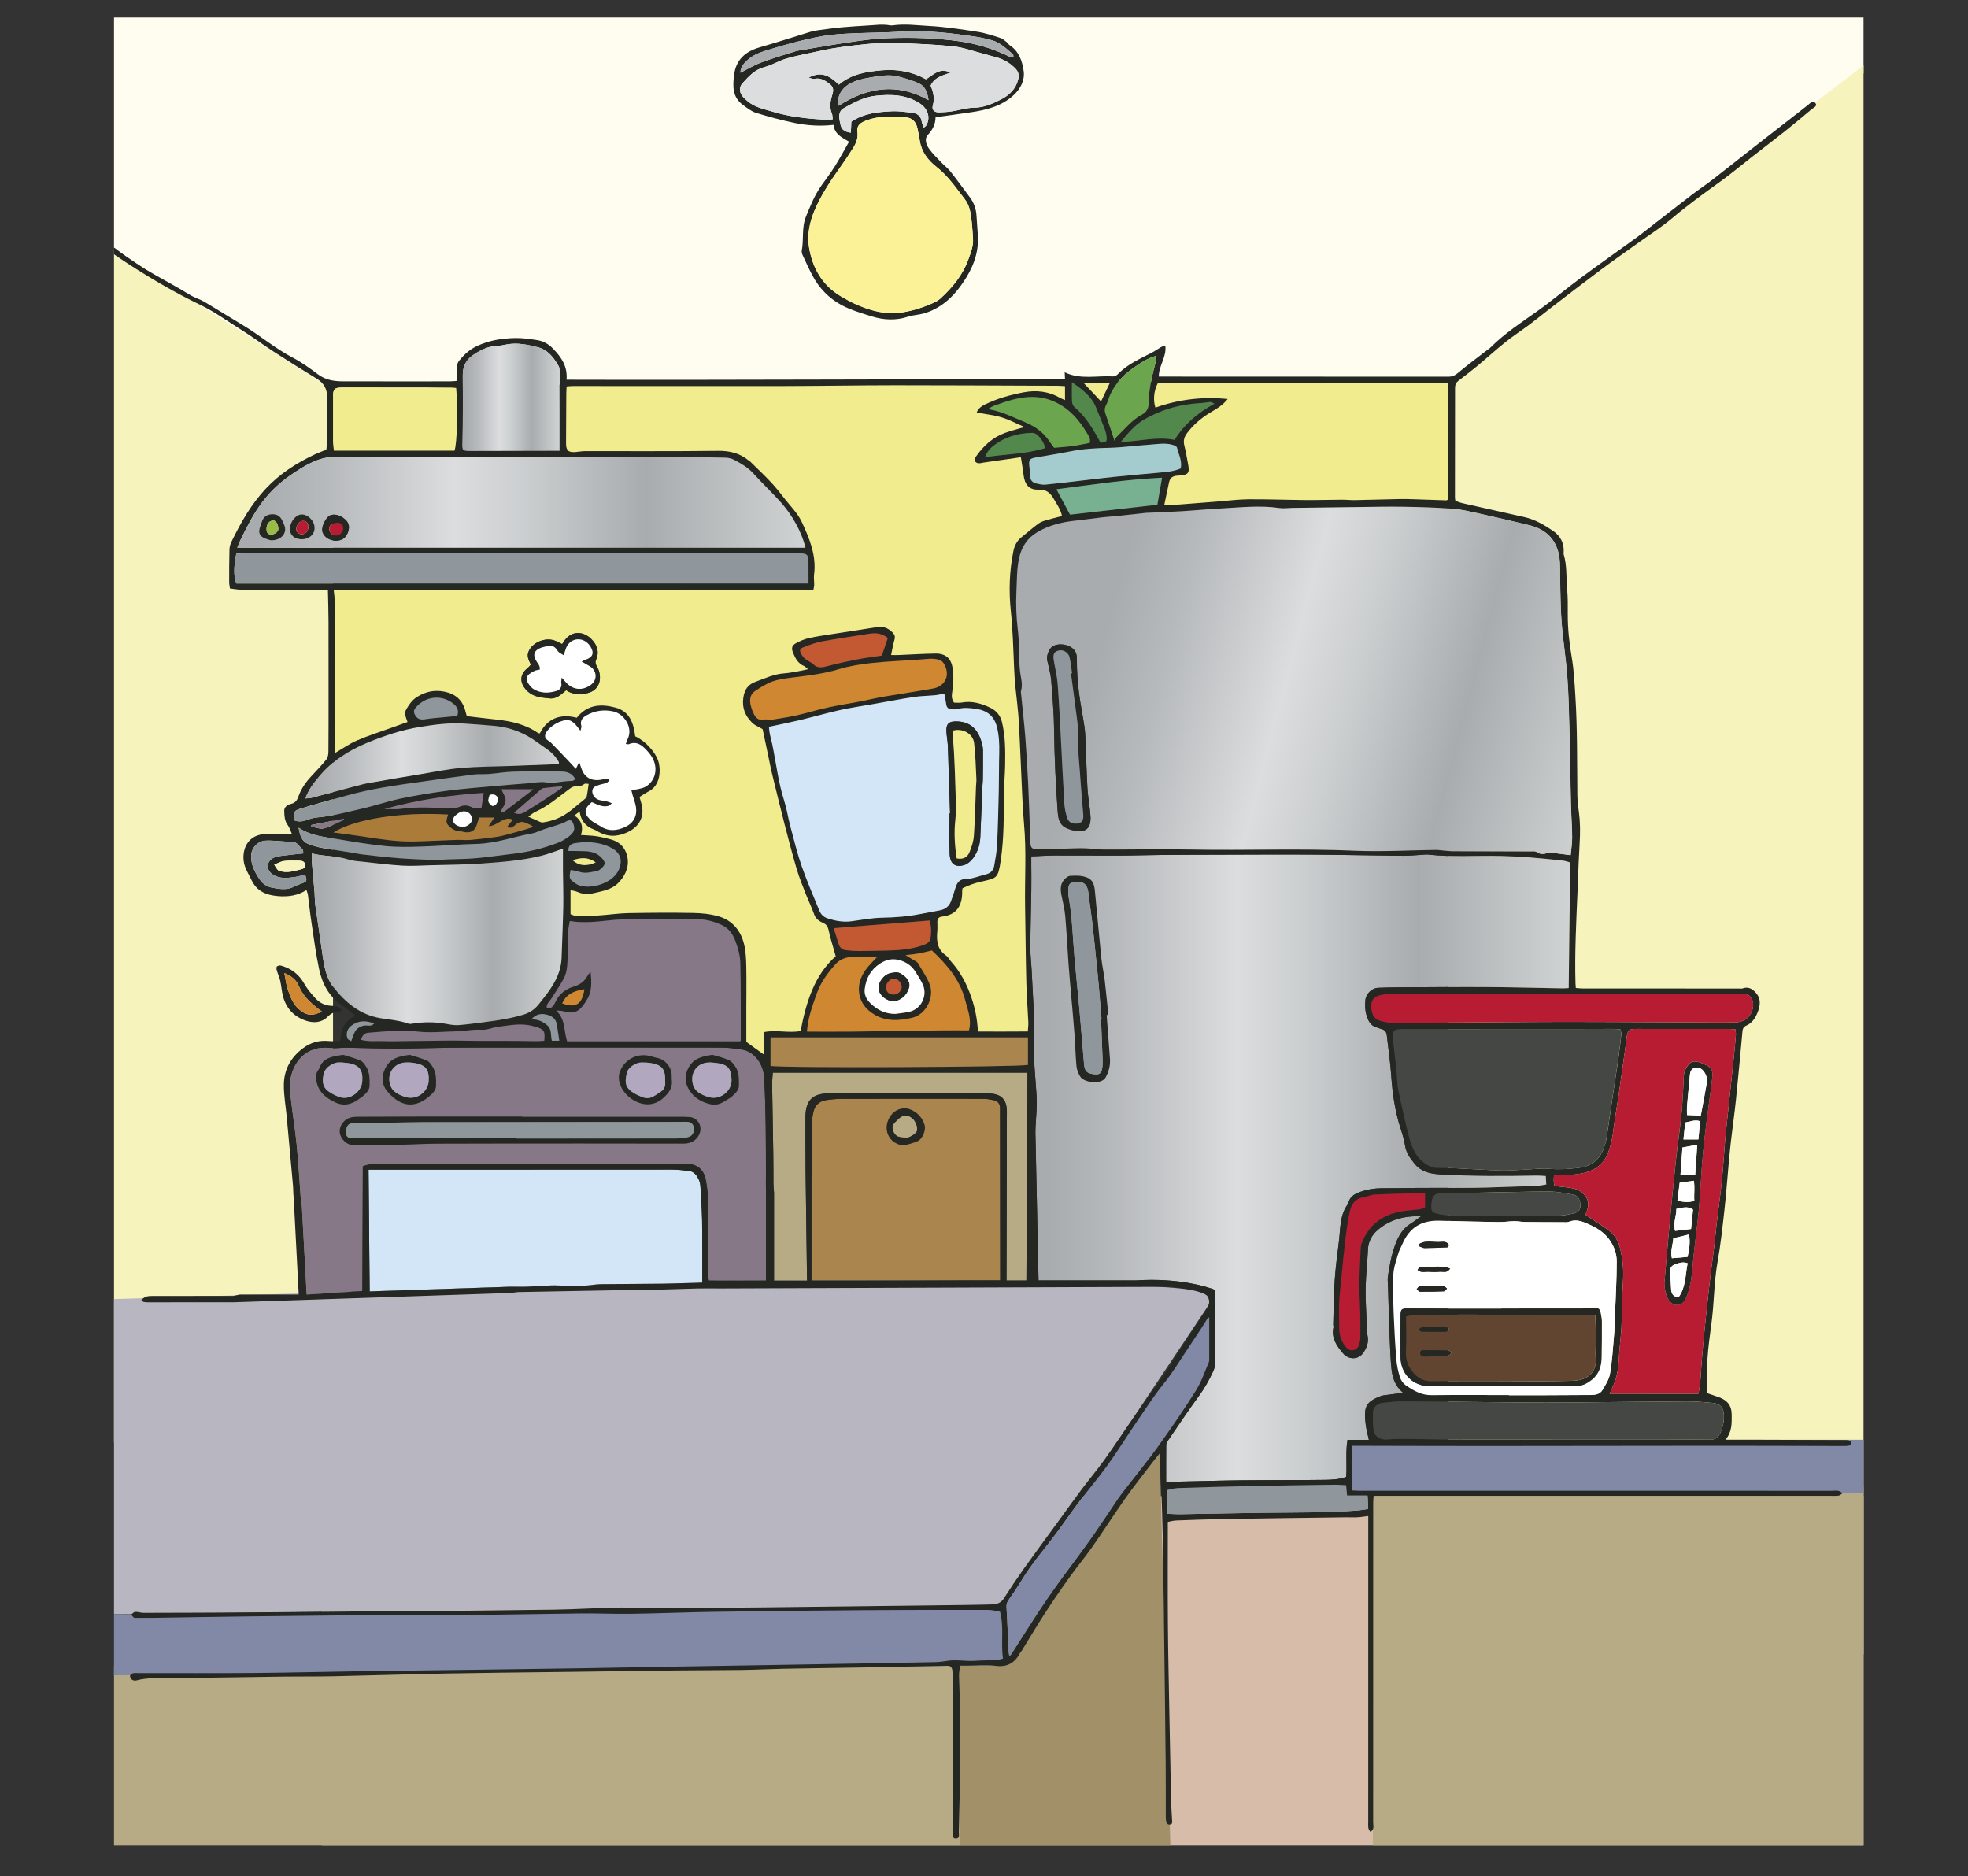 <svg enable-background="new 0 0 557.86 531.82" viewBox="0 0 557.86 531.82" xmlns="http://www.w3.org/2000/svg" xmlns:xlink="http://www.w3.org/1999/xlink"><rect x="0" y="0" width="557.86" height="531.82" fill="#333333" stroke="none"/><clipPath id="a"><path d="m32.32 4.97h495.93v518.16h-495.93z"/></clipPath><linearGradient id="b"><stop offset=".034" stop-color="#a8acae"/><stop offset=".158" stop-color="#b7babc"/><stop offset=".382" stop-color="#dbddde"/><stop offset=".502" stop-color="#cccfd0"/><stop offset=".719" stop-color="#a8acae"/><stop offset="1" stop-color="#d0d3d3"/></linearGradient><linearGradient id="c" gradientUnits="userSpaceOnUse" x1="292.07" x2="445.098" xlink:href="#b" y1="331.086" y2="331.086"/><linearGradient id="d" gradientUnits="userSpaceOnUse" x1="307.696" x2="454.982" xlink:href="#b" y1="180.04" y2="219.005"/><linearGradient id="e" gradientUnits="userSpaceOnUse" x1="67.253" x2="228.316" xlink:href="#b" y1="142.342" y2="142.342"/><linearGradient id="f" gradientUnits="userSpaceOnUse" x1="88.358" x2="159.69" xlink:href="#b" y1="265.567" y2="265.567"/><linearGradient id="g" gradientUnits="userSpaceOnUse" x1="131.061" x2="158.614" xlink:href="#b" y1="112.626" y2="112.626"/><linearGradient id="h" gradientUnits="userSpaceOnUse" x1="86.569" x2="158.451" xlink:href="#b" y1="215.678" y2="215.678"/><path clip-path="url(#a)" d="m94.4 112.57-69.1-47.01v-70.64h502.95v25.88l-117.75 87.88s-316.1-2.35-316.1 3.89z" fill="#fefdf0"/><g clip-path="url(#a)"><path d="m240.68 40.16c-2.21-1.23-4.13-2.23-4.4-4.77-3.77.43-7.44.2-11.03-.54-3.69-.77-7.35-1.75-10.96-2.87-1.34-.42-2.54-1.4-3.71-2.25-3-2.18-2.9-5.33-2.49-8.52.55-4.28 3.19-6.62 7.21-7.78 4.82-1.38 9.59-2.94 14.4-4.4.76-.23 1.55-.38 2.34-.48 2.23-.3 4.46-.61 6.7-.82 2.38-.22 4.77-.34 7.16-.5 1.16-.08 2.32-.18 3.48-.24.64-.03 1.28.01 1.93.05.58.04 1.17.23 1.73.15 3.42-.5 6.84-.02 10.23.16 4.63.25 9.25.96 13.85 1.67 2.2.34 4.35 1.08 6.49 1.75.63.2 1.18.72 1.72 1.14.34.26.56.7.91.93 2.62 1.72 3.54 4.49 3.93 7.27.37 2.61-.83 4.98-2.79 6.81-3.41 3.17-7.7 4.25-12.13 4.9-3.3.49-6.61.93-10.05 1.42-.03 2.01-.85 3.56-2.21 5.02-1.01 1.09-.45 2.74.33 3.85 1.03 1.47 2.37 2.72 3.62 4.04.8.84 1.76 1.54 2.46 2.44 1.89 2.4 3.69 4.88 5.52 7.33 1.17 1.56 1.78 3.32 1.89 5.27.1 1.89.28 3.77.39 5.66.28 4.96-1.49 9.28-4.23 13.27-1.78 2.59-3.84 4.94-6.54 6.65-1.99 1.27-4.12 2.14-6.48 2.46-.86.12-1.74.27-2.56.54-3.45 1.13-6.91.96-10.31-.1-2.89-.91-5.87-1.77-8.52-3.19-3.57-1.91-6.38-4.82-8.3-8.45-.98-1.86-1.85-3.78-2.73-5.69-.18-.39-.33-.87-.26-1.27.62-3.19-.08-6.53 1.19-9.66 1.24-3.04 2.44-6.08 4.36-8.78 1.3-1.84 2.67-3.63 3.87-5.54 1.37-2.19 2.59-4.48 3.99-6.93zm12.79 48.64c3.26-.2 6.9-1.14 10.41-2.65.93-.4 1.91-.82 2.64-1.49 3.49-3.17 6.43-6.76 8.03-11.27.66-1.85 1.4-3.69 1.26-5.72-.1-1.52-.17-3.04-.34-4.55-.26-2.32-.48-4.71-1.96-6.62-2.49-3.21-4.76-6.61-8.03-9.17-2.39-1.87-4.24-4.21-4.74-7.36-.2-1.21-.42-2.42-.68-3.61-.4-1.84-1.53-3.02-3.42-3.11-3.2-.15-6.41-.43-9.57.42-.77.21-1.54.46-2.26.8-1.2.56-1.98 1.4-1.76 2.9.24 1.67-.34 3.19-1.2 4.56-1.19 1.91-2.46 3.78-3.77 5.62-2.7 3.8-5.29 7.67-7.13 11.98-1.43 3.35-2.19 6.97-1.63 10.45.93 5.86 3.71 10.86 9.06 14.02 1.37.81 2.77 1.6 4.23 2.24 3.27 1.44 6.65 2.56 10.86 2.56zm10.33-64.53c.78 1.85 1.19 3.61.63 5.58-.37 1.29.4 2.03 1.81 2 1.23-.02 2.48-.12 3.7-.31 2.01-.3 4.01-.99 6.01-1 2.91-.01 5.4-1.13 7.83-2.37 2.29-1.17 4.14-2.9 4.83-5.63.33-1.32.05-2.26-.83-3.16-1.52-1.54-3.31-2.6-5.41-3.15-1.27-.33-2.52-.72-3.79-1.05-2.75-.71-5.46-1.72-8.26-2.03-4.91-.55-9.87-.7-14.81-.95-3.27-.17-6.52-.06-9.8.28-4.34.44-8.66.93-12.93 1.87-3.26.72-6.56 1.32-9.77 2.22-2.15.61-4.12 1.89-6.28 2.44-2.76.71-4.49 2.63-6.24 4.56-.99 1.08-.96 2.43-.09 3.63.42.58.99 1.05 1.55 1.52 2.08 1.74 4.68 2.22 7.19 2.97 4.78 1.45 9.69 1.94 14.63 2.25.7.04 1.41-.07 2.27-.11-.09-.71-.06-1.24-.24-1.67-.76-1.8-.42-3.57.12-5.31.43-1.36.33-2.22-.77-3.07-1.27-.98-2.62-1.84-4.4-1.41-.35.08-.77-.17-1.5-.36 3.77-2.1 6.18-.23 8.54 1.98 3.53-3 7.75-3.67 12.07-4.06 4.47-.4 8.71.35 12.62 2.54 2.1-1.24 3.82-3.42 7.01-1.9-2.38.84-4.58 1.34-5.69 3.7zm-53.92-3.65c2.02-1.02 3.89-2.17 5.91-2.92 3.19-1.2 6.49-2.14 9.74-3.18.34-.11.71-.17 1.06-.23 4.94-.82 9.87-1.71 14.82-2.42 3.38-.49 6.78-.93 10.18-1.05 6.85-.24 13.69-.08 20.5.9 5.09.74 9.92 2.24 14.51 4.55.15.08.38.01.68.01-.05-.35.01-.73-.15-.87-1.87-1.6-3.62-3.4-6.11-4.04-1.33-.34-2.68-.68-4.04-.89-7.11-1.1-14.23-1.92-21.45-1.5-5.3.31-10.62.28-15.93.58-2.96.17-5.95.5-8.84 1.13-4.25.92-8.47 2.05-12.63 3.34-2.12.66-4.33 1.31-6.08 2.86-1.14 1.01-2.13 2.08-2.17 3.73zm51.98 15.57c.38-.33.59-.44.69-.61 1.27-2.17.51-4.71-1.74-6.21-3.89-2.58-8.22-2.7-12.62-2.22-3.31.36-6.21 1.96-9.07 3.54-.99.55-1.36 1.68-1.2 2.86.08.65.22 1.29.37 1.92.32 1.29 1.16 1.92 2.89 2.15.05-1.14.11-2.27.14-3.13 3.65-2.42 7.58-2.75 11.5-2.95 1.94-.1 3.91.21 5.86.45 1.43.17 2.39.97 2.6 2.52.07.48.32.94.58 1.68zm-24.15-6.21c8.19-5.23 16.47-6.62 25.49-1.6-.31-2.11-.89-3.83-2.51-4.63-1.86-.92-3.93-1.49-5.95-2.03-2.81-.75-5.63-.17-8.42.31-1.94.34-3.85.77-5.58 1.78-2.35 1.39-3.57 3.76-3.03 6.17z" fill="#252723"/><path d="m253.47 88.8c-4.21 0-7.59-1.12-10.86-2.56-1.46-.64-2.86-1.43-4.23-2.24-5.35-3.15-8.13-8.16-9.06-14.02-.55-3.48.2-7.1 1.63-10.45 1.84-4.31 4.43-8.18 7.13-11.98 1.31-1.84 2.57-3.71 3.77-5.62.86-1.37 1.44-2.89 1.2-4.56-.22-1.5.56-2.34 1.76-2.9.72-.34 1.49-.59 2.26-.8 3.15-.85 6.37-.57 9.57-.42 1.9.09 3.03 1.27 3.42 3.11.26 1.2.48 2.4.68 3.61.51 3.15 2.35 5.48 4.74 7.36 3.27 2.56 5.55 5.95 8.03 9.17 1.48 1.91 1.7 4.3 1.96 6.62.17 1.51.24 3.03.34 4.55.14 2.03-.61 3.87-1.26 5.72-1.61 4.51-4.54 8.11-8.03 11.27-.73.66-1.72 1.09-2.64 1.49-3.5 1.51-7.15 2.45-10.41 2.65z" fill="#fbf298"/><path d="m263.8 24.27c1.11-2.36 3.31-2.86 5.7-3.7-3.19-1.52-4.92.66-7.01 1.9-3.92-2.18-8.16-2.94-12.62-2.54-4.32.39-8.54 1.05-12.07 4.06-2.36-2.21-4.77-4.08-8.54-1.98.72.19 1.15.44 1.5.36 1.78-.43 3.13.44 4.4 1.41 1.1.85 1.2 1.71.77 3.07-.55 1.75-.88 3.51-.12 5.31.18.44.15.96.24 1.67-.86.05-1.57.16-2.27.11-4.94-.32-9.85-.81-14.63-2.25-2.51-.76-5.11-1.23-7.19-2.97-.55-.46-1.13-.94-1.55-1.52-.87-1.2-.9-2.55.09-3.63 1.76-1.93 3.48-3.85 6.24-4.56 2.16-.56 4.13-1.84 6.28-2.44 3.21-.9 6.51-1.5 9.77-2.22 4.26-.94 8.58-1.43 12.93-1.87 3.28-.33 6.53-.44 9.8-.28 4.94.25 9.9.4 14.81.95 2.79.31 5.51 1.32 8.26 2.03 1.27.33 2.52.72 3.79 1.05 2.1.55 3.9 1.61 5.41 3.15.88.89 1.16 1.84.83 3.16-.69 2.73-2.53 4.46-4.83 5.63-2.43 1.24-4.93 2.36-7.83 2.37-2.01.01-4 .69-6.01 1-1.22.18-2.46.28-3.7.31-1.41.03-2.19-.71-1.81-2 .55-1.97.14-3.74-.64-5.58z" fill="#dbddde"/><path d="m209.88 20.62c.04-1.64 1.03-2.72 2.18-3.74 1.75-1.55 3.96-2.21 6.08-2.86 4.16-1.28 8.38-2.42 12.63-3.34 2.89-.63 5.88-.96 8.84-1.13 5.3-.3 10.62-.28 15.93-.58 7.23-.42 14.35.4 21.45 1.5 1.36.21 2.7.55 4.04.89 2.49.64 4.24 2.44 6.11 4.04.16.13.09.52.15.87-.31 0-.53.07-.68-.01-4.59-2.31-9.41-3.81-14.51-4.55-6.81-.98-13.65-1.14-20.5-.9-3.4.12-6.81.56-10.18 1.05-4.95.72-9.88 1.6-14.82 2.42-.36.06-.72.12-1.06.23-3.25 1.04-6.54 1.98-9.74 3.18-2.03.76-3.9 1.91-5.92 2.93z" fill="#a8acae"/><path d="m261.86 36.19c-.26-.74-.51-1.19-.57-1.68-.21-1.54-1.16-2.34-2.6-2.52-1.94-.24-3.92-.54-5.86-.45-3.92.19-7.85.52-11.5 2.95-.04.85-.09 1.99-.14 3.13-1.74-.23-2.57-.86-2.89-2.15-.16-.63-.29-1.28-.37-1.92-.15-1.18.21-2.31 1.2-2.86 2.85-1.58 5.76-3.18 9.07-3.54 4.4-.48 8.73-.36 12.62 2.22 2.25 1.5 3.01 4.03 1.74 6.21-.11.17-.32.27-.7.61z" fill="#dbddde"/><path d="m237.71 29.98c-.53-2.41.68-4.78 3.04-6.16 1.73-1.01 3.64-1.45 5.58-1.78 2.79-.48 5.61-1.06 8.42-.31 2.02.54 4.09 1.1 5.95 2.03 1.62.8 2.19 2.52 2.51 4.63-9.03-5.03-17.31-3.64-25.5 1.59z" fill="#a8acae"/><path d="m410.5 108.68v317.1l126.16 46.22v-459.87z" fill="#f6f3bc"/><path d="m94.4 110.57v298.29h-74.03v-345.58z" fill="#f6f3bc"/><path d="m91.27 424.06h445.39v104.39h-445.39z" fill="#d8bcaa"/><path d="m389.17 421.46h147.49v106.99h-147.49z" fill="#b7ab85"/><path d="m381.94 408.1h154.72v15.17h-154.72z" fill="#8189a6"/><path d="m331.94 529.78-3.27-120.35-58.77 63.86 2.21 56.49z" fill="#a29068"/><path d="m22.83 472.13h249.28v57.65h-249.28z" fill="#b7ab85"/><path d="m285.31 472-263.48 2.99.31-17.34 263.18-2.02z" fill="#8189a6"/><path d="m21.05 368.56 182.84-5.59s133.55-1.21 140.59 4.16l-59.16 88.5-12.09-.7-252.09 2.72z" fill="#b8b7c1"/><path d="m283.48 313.9c-.03-1.03-.67-1.8-1.7-2.03-.98-.22-2-.41-3-.41-13.35-.02-26.7-.02-40.04.01-1.52 0-3.06.12-4.56.36-1.78.28-3.09 1.31-3.55 3.12-.26 1.05-.43 2.15-.45 3.23-.06 2.62.01 5.25-.01 7.88-.02 2.6-.1 5.2-.15 7.73v29.13h53.51z" fill="#aa854d"/><path d="m102.72 365.94.13-35.32c1.59-.68 3.22-.8 4.9-.78 5.54.06 11.08.18 16.61.17 6.71 0 13.41-.15 20.12-.14 13.06.02 26.11.13 39.17.16 3.57.01 7.14-.18 10.71-.16 3.2.01 5.11 1.49 5.71 4.59.43 2.27.68 4.6.7 6.91.05 6.78-.06 13.56-.08 20.35 0 .4.17.81.27 1.26h2.94l13.24-.04v-24.89c-.06-1.75-.02-3.5-.02-5.25-.01-9.17 0-18.35-.52-27.52-.19-3.26-2.43-7.32-6.59-7.84-1.73-.21-3.47-.5-5.21-.5-24.51-.03-49.03-.04-73.54 0-6.34.01-12.68.27-19.02.29-4.66.01-9.32-.2-13.99-.27-1.59-.02-3.2.28-4.77.1-6.62-.76-10.55 4.03-11.21 9.37-.22 1.78.03 3.64.24 5.44.49 4.26 1.19 8.5 1.61 12.76.49 5.06.77 10.15 1.15 15.22.04.52.17 1.04.29 1.81l1.37 25.28z" fill="#877888"/><path d="m104.78 366.04 39.9-1.31c1.53-.03 3.06.04 4.59-.02 3.05-.1 6.11-.45 9.16-.33 2.9.11 5.78.24 8.67-.08 1.23-.14 2.46-.29 3.69-.3 5.69-.07 11.38-.06 17.06-.14 3.63-.05 7.26-.2 11.22-.31 0-1.19 0-1.98 0-2.77-.01-4.96.03-9.92-.05-14.88-.06-3.2-.28-6.39-.47-9.59-.04-.64-.17-1.33-.44-1.91-.57-1.21-1.32-2.33-2.8-2.5-1.65-.19-3.32-.39-4.98-.39-24.51-.01-49.01.02-73.52.03-3.68 0-8.36 0-12.34 0z" fill="#d2e6f7"/><path d="m285.31 362.97h5.64l.3-58.93c-24.04 0-48.01 0-72.19 0-.07 1.19-.21 2.26-.19 3.33.09 6.63.23 13.26.33 19.9.04 2.77.02 5.54.04 8.32.01.71.09 1.41.17 2.5v24.88h9.36l-.41-30.98c-.01-5.18-.08-10.36-.03-15.54.04-4.55 2.04-6.5 6.53-6.51 10.36-.02 20.72-.02 31.08-.02 4.82 0 9.63-.06 14.44.04 3.59.08 5.09 1.82 5.03 5.39-.04 2.17-.01 4.34-.01 6.6z" fill="#b7ab85"/><path d="m342.76 365.05c1.66.47 1.71.47 1.72 2.08.01 1.38-.17 2.75-.16 4.13.04 4.96.16 9.91.17 14.87 0 .85-.23 1.76-.58 2.53-1.12 2.44-2.41 4.77-4.02 6.97-3.11 4.22-6 8.59-8.96 12.92-.2.29-.35.67-.35 1.01-.03 3.4-.02 6.81-.02 10.42 1.15 0 2.01.02 2.87 0 6.18-.13 12.36-.32 18.54-.39 7.81-.08 15.62-.02 23.43-.12 2.07-.03 4.19-.1 6.2-.85.26-3.52-.21-6.94.36-10.49h6.07c-.34-1.61-.75-3.01-.91-4.43-.53-4.67-.22-6.29 4.31-7.99.47-.17.99-.22 1.49-.29 1.53-.21 3.07-.41 4.82-.63-2.26-1.86-3.05-4.27-3.31-6.84-.28-2.75-.38-5.52-.49-8.28-.19-4.94-.33-9.88-.48-14.82-.03-1.08-.18-2.19-.01-3.24.4-2.43.78-4.9 1.52-7.24.92-2.92 2.09-5.78 4.9-7.53.9-.56 1.74-1.23 2.93-2.08-4.83-.2-8.87.99-12.24 3.85-1.59 1.35-2.69 3.21-2.79 5.51-.15 3.56-.56 7.11-.66 10.67-.08 2.97.14 5.94.24 8.91.06 1.59-.06 3.22.28 4.75.42 1.9-.14 3.45-1.12 4.93-1.38 2.06-4.16 2.15-5.79.24-1.83-2.14-3.42-4.38-2.71-7.46.05-.2-.1-.43-.09-.65.13-4.22.15-8.45.43-12.65.25-3.7.75-7.38 1.2-11.06.44-3.65.18-7.48 2.63-10.63.45-2.31 2.24-2.96 4.19-3.59 3.35-1.08 6.78-.72 10.18-.8 6.99-.15 13.98-.03 20.97-.1 4.45-.05 8.89-.26 13.34-.39 1.39-.04 2.78.03 4.16-.06 1.06-.07 2.11-.31 3.29-.49-.05-.91-.09-1.6-.14-2.4-.97-.05-1.76-.13-2.54-.12-9.19.16-18.38.25-27.56-.35-2.69-.18-5.22-.74-7.03-2.95-1.25-1.52-2.41-3.07-2.74-5.13-.26-1.64-.74-3.26-1.26-4.85-1.59-4.88-2.32-9.89-2.67-15-.26-3.84-.83-7.67-1.26-11.5-.1-.88-.51-1.5-1.41-1.73-.49-.13-.96-.35-1.45-.49-1.23-.33-1.96-1.14-2.47-2.28-.8-1.8-.92-3.68-.72-5.58.18-1.72 1.9-3.3 3.54-3.36 1.89-.07 3.78-.12 5.66-.13 8.47-.04 16.94-.14 25.4-.09 7.07.04 14.14.25 21.2.37.57.01 1.14-.05 1.81-.08.14-11.91.29-23.68.43-35.6-.68-.18-1.36-.45-2.06-.52-3.16-.34-6.33-.68-9.5-.92-2.68-.2-5.37-.33-8.06-.4-6.85-.17-13.71.38-20.55-.4-.57-.06-1.17.01-1.75.05-1.82.1-3.63.31-5.45.29-8.53-.08-17.06-.28-25.59-.33-8.6-.06-17.21 0-25.81.02-5.83.01-11.66.03-17.49.08-3.91.03-7.82.17-11.73.18-6.05.02-12.09-.05-18.14-.03-2.15.01-4.3.16-6.64.26v2.62c.01 2.26.05 4.52.01 6.79-.08 5.51-.25 11.02-.28 16.53-.01 2.03.25 4.06.36 6.09.15 2.69.28 5.38.42 8.07.13 2.69.34 5.38.37 8.07.02 2.25-.31 4.51-.23 6.76.13 3.63.61 9.07.84 12.7.3 4.78-.51 7.75-.28 12.53l.85 40.03h27.67c12.37-.85 20.7 2.11 20.7 2.11z" fill="url(#c)"/><path d="m66.46 369.12c-3 0-6.02 0-9.03 0-5.04.01-10.07.02-15.11.02-.51 0-1.03 0-1.52-.09-.24-.04-.44-.29-.74-.49.87-1.17 2.01-1.22 3.18-1.22 4.53 0 9.05-.01 13.58-.01h9.32l1.82-.39h16.72l-1.44-27.66c-.15-1-.08-2.03-.17-3.05-.58-6.51-1.18-13.03-1.78-19.54-.28-3.04-.84-6.09-.83-9.13.02-4.3 1.89-7.79 5.41-10.43 2.24-1.69 4.63-2.32 7.37-2.06 1 .1 2.03.02 3.2.02.2-3.17 1.13-5.83 4.38-7.13-1.37-1.08-2.57-2.15-3.89-3.03-3.69-2.48-5.61-6.11-6.48-10.27-.91-4.33-1.49-8.73-2.15-13.12-.4-2.66-.68-5.33-1.03-8-.05-.34-.21-.67-.4-1.26-2.52 1.63-5.24 1.95-8.02 1.73-3.27-.26-6.01-1.29-7.58-4.6-.84-1.78-1.97-3.4-2.2-5.41-.43-3.79 1.52-7.42 6.12-7.58 1.68-.06 3.36.03 5.04.04.71.01 1.41 0 2.55 0-.51-1.12-.73-1.96-1.22-2.6-.91-1.2-.94-2.59-.99-3.95-.05-1.23 1.01-1.84 1.97-2.06 1.2-.28 1.68-1.03 2.03-2.02.76-2.18 2.03-4.02 3.58-5.7 1.48-1.6 3.01-3.17 4.37-4.87.44-.55.57-1.46.58-2.21.05-5.33.04-10.66.04-15.99 0-7.01.01-14.02-.01-21.02-.01-2.84-.11-5.68-.17-8.75-.73-.05-1.35-.12-1.97-.12-7.52-.01-15.04.01-22.56-.02-1.06 0-2.13-.22-3.25-.35-.09-.72-.21-1.21-.21-1.71 0-3.13-.01-6.26.08-9.39.02-.77.29-1.59.64-2.29 2.61-5.38 5.56-10.53 9.71-14.95 3.97-4.23 8.72-7.25 13.91-9.69.98-.46 2.01-.83 3.2-1.31.06-.64.18-1.35.18-2.06.02-4.23-.05-8.47.04-12.7.05-2.44-.92-4.13-2.98-5.38-4.1-2.51-8.18-5.06-12.22-7.68-3.05-1.98-5.97-4.17-9.06-6.1-3.89-2.42-7.6-5.16-11.76-7.16-6.9-3.32-13.52-7.19-19.95-11.33-4.77-3.07-9.32-6.49-13.93-9.81-.83-.6-2.05-.82-2.44-1.98.54-.75 1.08-.49 1.56-.15 1.13.79 2.22 1.66 3.37 2.43 2.83 1.92 5.83 3.63 8.5 5.75 6.22 4.93 13.41 8.22 20.11 12.34 1.23.76 2.69 1.15 3.94 1.88 3.7 2.18 7.33 4.48 11.02 6.68 4.82 2.88 9.09 6.57 14.1 9.18 2.5 1.31 4.84 2.99 7.1 4.7 2.16 1.64 4.58 2.01 7.14 2.02 6.93.02 13.87.01 20.8.01 3.14 0 6.28 0 9.42-.01.57 0 1.14-.06 1.96-.11.03-1.12.12-2.19.07-3.25-.05-1 .13-1.87.79-2.64 1.35-1.61 2.79-2.98 4.79-3.94 3.52-1.69 7.21-2.26 11-2.34 2.09-.04 4.21.27 6.29.61 1.68.27 3.13 1.08 4.36 2.34 2.35 2.41 4.22 5.02 3.89 8.87 47.2.14 94.17-.2 141.3-.12-.04-.79-.06-1.3-.1-1.99 4.53 2.17 9.17.88 13.68 1.17.43.03 1.01-.25 1.33-.58 2.69-2.8 6.17-4.35 9.54-6.07.97-.49 1.85-1.14 2.8-1.68.29-.17.64-.22 1.17-.4.45 3.19-1.85 5.61-1.84 8.78h2.37c26.57 0 53.14 0 79.72.03 1.1 0 1.86-.35 2.71-1.06 2.56-2.15 5.26-4.14 7.91-6.2.46-.36.97-.67 1.38-1.08 4-3.99 8.71-7.04 13.28-10.29 4.15-2.96 8.05-6.27 12.15-9.31 5.27-3.9 10.63-7.68 15.94-11.52 1-.73 1.97-1.5 2.95-2.26 4.2-3.26 8.39-6.55 12.61-9.78 1.97-1.51 4.03-2.88 5.99-4.39 3.63-2.81 7.21-5.68 10.83-8.51 5.4-4.22 10.8-8.44 16.21-12.63.58-.45 1.32-1.42 2.02-.59.78.92-.43 1.32-.97 1.77-2.51 2.11-5.02 4.22-7.59 6.26-3.08 2.45-6.21 4.82-9.31 7.24-3.04 2.37-6 4.87-9.13 7.11-4.63 3.31-9.21 6.66-13.57 10.33-2.89 2.44-6.12 4.48-9.2 6.69-3.67 2.64-7.39 5.21-11.01 7.92-5.02 3.75-9.97 7.58-14.94 11.4-1.79 1.38-3.53 2.83-5.34 4.18-2.21 1.65-4.55 3.15-6.7 4.88-2.73 2.18-5.32 4.55-8.01 6.79-1.74 1.44-3.54 2.8-5.33 4.17-.69.53-.99 1.13-.99 2.04.01 10.37-.02 20.73-.03 31.1 0 .28.08.57.13.95.68.22 1.35.5 2.04.66 5.89 1.33 11.79 2.63 17.68 3.97 2.95.68 5.54 2.23 7.99 3.89 2.03 1.37 3.18 3.5 2.98 6.13-.01.15-.05.3-.01.44.99 3.26.69 6.65 1 9.98.21 2.32.18 4.66.17 7-.02 4.17.44 8.27 1.14 12.38.6 3.49.78 7.07 1 10.62.6 9.44.48 18.89.58 28.35.02 2.32.48 4.63.66 6.95.11 1.52.13 3.06.08 4.59-.08 2.47-.26 4.94-.37 7.41-.13 2.89-.22 5.79-.34 8.68-.36 8.58-.81 17.15-.56 25.74.01.36.05.72.09 1.27.65.05 1.28.13 1.91.13 14.82.01 29.64.02 44.46.02.29 0 .61.07.87-.02 1.86-.69 3.13.34 4.11 1.61 1.05 1.37.93 3.09.39 4.62-.63 1.79-1.54 3.5-3.45 4.32-.67.29-.97.78-1.04 1.52-.59 6.45-1.18 12.9-1.84 19.34-.41 3.97-.97 7.93-1.44 11.9-.25 2.17-.45 4.34-.65 6.51-.4 4.35-.71 8.71-1.2 13.05-.55 4.91-1.08 9.84-1.95 14.7-1.02 5.76-.94 11.6-1.72 17.37-.46 3.39-.93 6.78-1.14 10.19-.19 3.12-.04 6.25-.04 9.6 1.01.35 2.09.72 3.17 1.09 2.5.86 3.74 2.4 3.75 5.03.01 2.39.14 4.85-1.78 7.08 3.35 0 6.4-.01 9.44 0 8.03.02 16.06.05 24.09.08.51 0 1.04-.02 1.52.12.28.08.63.47.64.72 0 .25-.36.67-.62.73-.63.13-1.3.12-1.96.12-11.39-.02-22.77-.07-34.16-.07-22.05.01-44.09.06-66.14.07-11.97.01-23.94-.04-35.91-.06-.86 0-1.72 0-2.73 0v12.66c.68.03 1.45.09 2.22.09 24.38 0 48.76-.01 73.15-.01 20.22 0 40.44 0 60.66.02.95 0 2.04-.35 2.97.73-.42.26-.74.59-1.09.63-.79.1-1.6.06-2.4.06-42.19 0-84.39-.01-126.58-.01-.87 0-1.74 0-2.82 0-.05.73-.12 1.35-.12 1.97 0 30.22.01 60.44-.01 90.67 0 .87.42 1.92-.79 2.65-.22-.4-.51-.73-.57-1.1-.09-.64-.04-1.31-.04-1.97 0-27.96.01-55.92.01-83.88 0-.79 0-1.59 0-2.61-1.15.14-2.12.31-3.1.36-1.02.06-2.04-.01-3.06 0-11.74.16-23.47.3-35.21.5-4.37.07-8.74.24-13.1.41-.85.03-1.68.28-2.35.4 0 9.78-.06 19.33.02 28.88.07 8.88.28 17.77.44 26.65.14 7.72.29 15.45.46 23.17.04 1.95.18 3.91.29 5.86.03.51.17 1.09-.54 1.22-.74.14-1.06-.38-1.16-1.01-.09-.5-.09-1.02-.09-1.52-.01-4.96.02-9.93-.03-14.89-.12-11.96-.27-23.91-.43-35.87-.13-9.62-.25-19.24-.42-28.86-.07-4.15-.23-8.3-.38-12.45-.12-3.39-.28-6.79-.44-10.63-.74.92-1.23 1.49-1.68 2.08-2.69 3.53-5.47 6.99-8.03 10.61-3.2 4.51-6.16 9.19-9.33 13.71-2.13 3.04-4.52 5.89-6.67 8.91-2.41 3.37-4.76 6.8-7.01 10.28-2.22 3.42-4.28 6.93-6.42 10.39-.15.25-.39.44-.53.7-1.48 2.82-3.65 4.01-6.95 3.56-2.51-.34-5.1-.06-7.65-.05-.72 0-1.44 0-2.34 0-.11 1.04-.29 1.89-.27 2.74.08 4.08.25 8.15.3 12.23.05 4.23-.01 8.45-.02 12.68 0 1.17.02 2.33 0 3.5-.11 5.32-.22 10.64-.36 15.96-.02.72.35 1.89-.82 1.92-1.19.02-.85-1.15-.85-1.88-.03-8.39-.02-16.79-.03-25.18-.01-6.5-.05-12.99-.08-19.49 0-.44 0-.88-.08-1.31-.14-.72-.52-1.13-1.35-1.12-7.86.17-15.73.32-23.59.46-7.58.13-15.16.22-22.75.37-4.08.08-8.16.3-12.24.35-6.13.08-12.26.06-18.39.13-11.23.13-22.46.29-33.7.44-10.5.14-21.01.23-31.51.43-10.64.21-21.28.55-31.92.78-4.6.1-9.2.03-13.79.09-10.72.13-21.44.29-32.17.45-3.33.05-6.69-.25-9.97.67-.36.1-.9-.04-1.2-.28-.29-.22-.51-.72-.49-1.08.01-.24.44-.57.75-.67.4-.13.86-.08 1.3-.08 11.02-.01 22.04.06 33.06-.03 10.43-.09 20.86-.36 31.29-.52 9.62-.14 19.25-.23 28.87-.36 10.72-.14 21.45-.28 32.17-.45 7.73-.12 15.46-.28 23.19-.41 9.33-.16 18.65-.31 27.98-.46 8.37-.14 16.74-.28 25.11-.43 8.1-.14 16.19-.27 24.29-.44 1.16-.02 2.33-.14 3.47-.34 2.67-.47 5.34.15 8.01-.04 2.02-.14 4.06-.12 6.08-.22.56-.03 1.11-.24 1.88-.41-.65-4.37.34-8.76-.83-13.29-1.08-.17-2.21-.5-3.33-.5-11.53-.02-23.06-.03-34.59.06-14.29.1-28.59.26-42.88.47-7.94.12-15.87.45-23.81.57-4.73.07-9.47-.16-14.2-.11-11.3.12-22.6.36-33.9.49-4.81.05-9.62-.14-14.43-.11-15.09.12-30.19.27-45.28.45-9.23.11-18.46.28-27.69.42-1.58.02-3.16.01-4.75.01-.22 0-.5.05-.64-.06-.31-.24-.54-.57-.8-.86.37-.28.74-.77 1.13-.78.78-.04 1.57.28 2.36.28 10.29-.02 20.58-.05 30.87-.12 11.08-.08 22.15-.21 33.23-.31 3.78-.03 7.55-.01 11.33-.04 13.7-.13 27.39-.23 41.09-.44 6.18-.09 12.36-.52 18.55-.6 5.69-.07 11.38.21 17.07.17 15.74-.11 31.48-.31 47.22-.49 11.09-.12 22.17-.26 33.26-.4 2.69-.03 5.38-.09 8.07-.16 1.39-.04 2.47-.55 3.27-1.81 1.8-2.83 3.67-5.62 5.61-8.35 2.95-4.15 6-8.24 9-12.36 2.45-3.36 4.86-6.74 7.34-10.06 2.09-2.8 4.36-5.47 6.4-8.31 2.92-4.07 5.68-8.26 8.56-12.36 2.71-3.86 5.52-7.65 8.21-11.52 1.37-1.97 2.59-4.04 3.89-6.06 2.37-3.67 4.74-7.34 7.11-11 .51-.79 1.05-1.57 1.53-2.38.56-.94.65-1.91.13-2.86-.43-1.92-10.43-2.96-10.43-2.96l-128.02.47c-2.07 0-4.23-.05-6.38.01-5.1.13-10.2.32-15.3.45-2.55.06-5.11 0-7.66.05-9.19.16-18.37.33-27.56.51-.63.01-1.25.15-2.02.25zm276.3-4.07c1.66.47 1.71.47 1.72 2.08.01 1.38-.17 2.75-.16 4.13.04 4.96.16 9.91.17 14.87 0 .85-.23 1.76-.58 2.53-1.12 2.44-2.41 4.77-4.02 6.97-3.11 4.22-6 8.59-8.96 12.92-.2.29-.35.67-.35 1.01-.03 3.4-.02 6.81-.02 10.42 1.15 0 2.01.02 2.87 0 6.18-.13 12.36-.32 18.54-.39 7.81-.08 15.62-.02 23.43-.12 2.07-.03 4.19-.1 6.2-.85.26-3.52-.21-6.94.36-10.49h6.07c-.34-1.61-.75-3.01-.91-4.43-.53-4.67-.22-6.29 4.31-7.99.47-.17.99-.22 1.49-.29 1.53-.21 3.07-.41 4.82-.63-2.26-1.86-3.05-4.27-3.31-6.84-.28-2.75-.38-5.52-.49-8.28-.19-4.94-.33-9.88-.48-14.82-.03-1.08-.18-2.19-.01-3.24.4-2.43.78-4.9 1.52-7.24.92-2.92 2.09-5.78 4.9-7.53.9-.56 1.74-1.23 2.93-2.08-4.83-.2-8.87.99-12.24 3.85-1.59 1.35-2.69 3.21-2.79 5.51-.15 3.56-.56 7.11-.66 10.67-.08 2.97.14 5.94.24 8.91.06 1.59-.06 3.22.28 4.75.42 1.9-.14 3.45-1.12 4.93-1.38 2.06-4.16 2.15-5.79.24-1.83-2.14-3.42-4.38-2.71-7.46.05-.2-.1-.43-.09-.65.13-4.22.15-8.45.43-12.65.25-3.7.75-7.38 1.2-11.06.44-3.65.18-7.48 2.63-10.63.45-2.31 2.24-2.96 4.19-3.59 3.35-1.08 6.78-.72 10.18-.8 6.99-.15 13.98-.03 20.97-.1 4.45-.05 8.89-.26 13.34-.39 1.39-.04 2.78.03 4.16-.06 1.06-.07 2.11-.31 3.29-.49-.05-.91-.09-1.6-.14-2.4-.97-.05-1.76-.13-2.54-.12-9.19.16-18.38.25-27.56-.35-2.69-.18-5.22-.74-7.03-2.95-1.25-1.52-2.41-3.07-2.74-5.13-.26-1.64-.74-3.26-1.26-4.85-1.59-4.88-2.32-9.89-2.67-15-.26-3.84-.83-7.67-1.26-11.5-.1-.88-.51-1.5-1.41-1.73-.49-.13-.96-.35-1.45-.49-1.23-.33-1.96-1.14-2.47-2.28-.8-1.8-.92-3.68-.72-5.58.18-1.72 1.9-3.3 3.54-3.36 1.89-.07 3.78-.12 5.66-.13 8.47-.04 16.94-.14 25.4-.09 7.07.04 14.14.25 21.2.37.57.01 1.14-.05 1.81-.08.14-11.91.29-23.68.43-35.6-.68-.18-1.36-.45-2.06-.52-3.16-.34-6.33-.68-9.5-.92-2.68-.2-5.37-.33-8.06-.4-6.85-.17-13.71.38-20.55-.4-.57-.06-1.17.01-1.75.05-1.82.1-3.63.31-5.45.29-8.53-.08-17.06-.28-25.59-.33-8.6-.06-17.21 0-25.81.02-5.83.01-11.66.03-17.49.08-3.91.03-7.82.17-11.73.18-6.05.02-12.09-.05-18.14-.03-2.15.01-4.3.16-6.64.26v2.62c.01 2.26.05 4.52.01 6.79-.08 5.51-.25 11.02-.28 16.53-.01 2.03.25 4.06.36 6.09.15 2.69.28 5.38.42 8.07.13 2.69.34 5.38.37 8.07.02 2.25-.31 4.51-.23 6.76.13 3.63.61 9.07.84 12.7.3 4.78-.51 7.75-.28 12.53l.85 40.03h27.67c12.37-.85 20.7 2.11 20.7 2.11zm-248.17-197.92c.12 1.25.27 2.11.28 2.97.01 13.87-.01 27.74-.01 41.6 0 .54.08 1.09.14 1.69 2.15-1.25 4.07-2.63 6.19-3.54 3.27-1.4 6.68-2.47 10.03-3.68 1.41-.51 2.82-1.01 4.29-1.54-.44-1.31-1.05-2.39-.38-3.55.8-1.39 1.68-2.69 3.11-3.58 2.4-1.49 4.87-2.04 7.69-1.48 3.12.61 5.19 2.36 5.97 5.47.14.54.31 1.07.43 1.48 2.92.34 5.66.68 8.4.97 4.23.45 8.31 1.37 11.87 3.87.05.04.14.01.42.02 2.2-4.31 5.88-5.59 10.46-4.41 3.02-3.8 6.92-3.98 10.99-2.88s5.14 4.5 5.58 8.14c2.68 1.21 5.67 4.3 6.55 7.06.78 2.46.59 6.82-2.64 8.51-.9.47-1.74 1.05-2.68 1.62.18.66.39 1.36.57 2.05.98 3.81-.91 6.62-4.21 8.06-2.9 1.27-5.63 1.25-8.34-.42-.31-.19-.65-.34-.98-.47-2.29-.87-3.69-2.47-4.02-5.09-.5.37-.89.67-1.5 1.12 2.1 1.38 2.59 3.29 1.87 5.54 1.56.11 2.94.13 4.3.33s2.71.54 4.04.88c2.88.73 4.56 2.78 4.91 5.54.35 2.71-.92 5.16-2.85 7.01-1.84 1.77-4.41 2.15-6.82 2.73-1.53.36-3.02.31-4.49-.33-.62-.27-1.33-.36-2.04-.55v6.83c.43.15.91.44 1.39.44 2.1.03 4.22.06 6.31-.06 2.83-.16 5.64-.63 8.46-.68 6.2-.12 12.4-.17 18.6-.05 2.45.05 4.99.3 7.33 1 3.84 1.15 6.18 4.05 7.11 7.89.49 2.02.57 4.17.62 6.27.09 4.08.01 8.15.01 12.23v9.15c1.68 1.22 3.26 2.35 4.9 3.54 0-2.08 0-4.14 0-6.29 3.51-.76 7.02.32 10.48-.33 1.57-8.1 3.87-15.79 9.96-21.2-.56-1.94-1.03-3.52-1.47-5.11-.23-.84-.39-1.7-.61-2.55-.2-.8-.59-1.36-1.43-1.74-1.11-.5-2.14-1.12-2.61-2.47-.66-1.92-1.58-3.76-2.32-5.65-.92-2.38-1.9-4.74-2.62-7.18-1.27-4.32-2.41-8.69-3.53-13.05-1.23-4.79-2.39-9.59-3.56-14.4-.34-1.4-.59-2.83-.89-4.24-.58-2.77-1.17-5.53-1.68-7.97-1.23-.73-2.25-1.09-2.94-1.78-1.94-1.92-2.94-4.14-2.54-7.07.32-2.33 1.32-3.8 3.44-4.57 2.66-.97 5.24-2.2 8.13-2.4 1.16-.08 2.31-.29 3.46-.49 1.02-.17 2.02-.41 3.32-.68-.56-.46-.8-.76-1.11-.89-1.71-.71-2.48-2.18-3.13-3.75-.54-1.33-.37-2.09.87-2.76 1.14-.62 2.38-1.15 3.64-1.43 2.26-.51 4.57-.82 6.87-1.18 4.17-.66 8.34-1.27 12.5-1.94 1.76-.29 3.14.34 4.33 1.55.54.55.8 1.11.55 1.96-.4 1.37-.62 2.79-.97 4.42.84 0 1.47.02 2.11 0 3.49-.14 6.99-.38 10.48-.42 2.89-.03 4.49 1.42 4.86 4.27.3 2.31.23 4.64-.17 6.93-.18 1.01-.04 1.85.55 2.71.72 0 1.46.11 2.16-.02 2.93-.54 5.62.26 8.2 1.5 1.66.8 2.78 2.2 3.22 3.96 1 4.05.97 8.2.91 12.34-.04 2.47-.28 4.94-.31 7.41-.08 6.56.03 13.14-.94 19.63-.76 5.12-1.13 4.92-5.57 5.94-1.87.43-3.6 1.03-5.25 1.86-.04.31-.11.52-.1.74.08 4.15-1.52 6.85-5.8 7.31-.83.09-1.26.63-1.24 1.52.02.95.06 1.9-.03 2.84-.25 2.66.11 5.04 2.55 6.69.52.35.8 1.03 1.24 1.51 2.69 2.96 4.54 6.41 5.83 10.16 1.07 3.09 1.74 6.27 1.9 9.83 4.74.01 9.35.04 14.15-.02.06-1.04.17-1.83.14-2.61-.17-3.84-.47-7.67-.57-11.51-.17-7.06-.22-14.11-.34-21.17-.13-7.87.41-15.74-.31-23.62-.45-5-.57-10.03-.82-15.05-.22-4.49-.39-8.99-.62-13.48-.1-1.89-.32-3.77-.5-5.65-.23-2.39-.57-4.77-.72-7.16-.22-3.56-.29-7.13-.48-10.7-.14-2.69-.29-5.38-.58-8.06-.62-5.77-.43-11.49.72-17.17.31-1.54 1.01-2.88 2.27-3.89 1.59-1.27 3.12-2.61 4.75-3.83.61-.46 1.39-.73 2.13-.96 1.49-.45 3.02-.81 4.61-1.23-.35-1.81-1.44-3.35-2.4-4.98-1.01-1.72-2.16-2.6-4.31-2.5-2.54.11-3.86-1.45-4.16-4.06-.19-1.64-.5-3.26-.78-5.12-3.66.52-7.09 1.01-10.52 1.51-.5.07-1.01.26-1.49.2-.97-.11-1.37-.95-.83-1.74 2.1-3.07 4.74-5.54 8.28-6.85 1.77-.65 3.61-1.09 5.58-1.68-2.24-.97-4.29-2.09-6.49-2.75-2.25-.68-4.64-.91-7.06-1.35.38-1.07 1.26-1.76 2.34-2.29 3.5-1.71 7.21-2.74 11-3.46 3.6-.68 7.09-.28 10.33 1.59.36.21.76.35 1.37.62 0-1.41 0-2.59 0-3.95-.79-.04-1.5-.11-2.21-.12-1.97-.02-3.94 0-5.91-.01-13.35-.04-26.71-.14-40.06-.12-10.72.01-21.44.2-32.16.22-19.71.03-39.41-.01-59.12-.01-.56 0-1.12.07-1.8.12-.04.77-.1 1.41-.1 2.05-.03 4.67-.03 9.34-.07 14.01-.02 2.06.62 2.7 2.7 2.53.87-.07 1.74-.25 2.6-.25 12.55-.02 25.11.07 37.66-.09 3.3-.04 6.16.58 8.7 2.66.11.09.27.12.37.22 2.06 2.04 4.18 4.02 6.16 6.13 1.39 1.48 2.64 3.11 3.89 4.71 1.61 2.07 3.58 3.99 4.67 6.31 2.22 4.73 4.28 9.6 3.55 15.09-.12.93.05 1.89.04 2.84 0 .41-.12.82-.21 1.38-45.33.03-90.58.03-135.99.03zm350.63 75.27c.15-1.72.43-3.37.41-5.01-.04-3.2-.29-6.4-.36-9.6-.16-6.7-.23-13.4-.4-20.11-.14-5.25-.22-10.5-.61-15.73-.38-5.22-1.22-10.4-1.63-15.61-.32-3.99-.29-8.01-.42-12.01-.07-2.17.09-4.37-.24-6.49-.74-4.81-3.67-7.78-8.38-8.94-4.73-1.16-9.47-2.26-14.23-3.31-2.55-.56-5.12-1.2-7.72-1.4-4.65-.35-9.31-.47-13.98-.56-4.08-.07-8.17.03-12.26.08-6.41.07-12.83.16-19.24.25-1.17.02-2.36.21-3.5.04-5.46-.81-10.91-.19-16.36.1-3.85.21-7.68.58-11.53.81-3.34.2-6.69.31-10.04.46-.36.02-.72.09-1.08.13-2.45.26-4.91.53-7.36.78-1.23.12-2.47.18-3.69.33-2.6.31-5.19.7-7.8.96-3.8.39-7.46 1.29-10.77 3.24-2.83 1.67-4.5 4.18-5.2 7.42-.67 3.07-.58 6.19-.74 9.29-.19 3.71-.05 7.41.4 11.12.38 3.16.3 6.38.44 9.57.02.58.11 1.16.15 1.74.15 1.93.9 3.83.32 5.81-.12.4 0 .87.04 1.3.38 3.91.84 7.81 1.15 11.73.35 4.5.62 9 .83 13.5.23 4.87.37 9.75.55 14.63.02.51.01 1.02.03 1.53.09 1.92.39 2.3 2.36 2.28 3.32-.03 6.65-.18 9.97-.27 1.17-.03 2.33-.06 3.5-.01 1.67.08 3.33.34 5 .35 8.31.02 16.63-.15 24.94 0 15.38.28 30.76-.33 46.15.33 7.7.33 15.44-.13 23.17-.23.43-.01.87.08 1.3.11 1.09.09 2.17.24 3.26.24 7.51.03 15.03.02 22.54.04.43 0 .98-.08 1.28.15 1.07.79 2.12.69 3.29.31.52-.17 1.16-.04 1.73.03 1.54.18 3.03.39 4.73.62zm-216.9-87.14c-1.12-4.83-4.02-9.45-6.46-12.29-2.61-3.03-5.57-5.75-8.25-8.73-1.56-1.73-3.49-2.85-5.48-3.9-.74-.39-1.66-.62-2.5-.63-7.29-.14-14.59-.29-21.88-.3-7.3-.01-14.59.18-21.89.2-11.31.04-22.63 0-33.94 0-11.09 0-22.19.07-33.28-.05-2.94-.03-5.4 1.03-7.84 2.33-1.09.58-2.13 1.27-3.17 1.94-3.59 2.3-6.72 5.09-9.3 8.51-2.56 3.4-4.43 7.18-6.28 10.98-.28.57-.48 1.17-.79 1.92 53.78.02 107.33.02 161.06.02zm-125.6 210.68.13-35.32c1.59-.68 3.22-.8 4.9-.78 5.54.06 11.08.18 16.61.17 6.71 0 13.41-.15 20.12-.14 13.06.02 26.11.13 39.17.16 3.57.01 7.14-.18 10.71-.16 3.2.01 5.11 1.49 5.71 4.59.43 2.27.68 4.6.7 6.91.05 6.78-.06 13.56-.08 20.35 0 .4.17.81.27 1.26h2.94l13.24-.04v-24.89c-.06-1.75-.02-3.5-.02-5.25-.01-9.17 0-18.35-.52-27.52-.19-3.26-2.43-7.32-6.59-7.84-1.73-.21-3.47-.5-5.21-.5-24.51-.03-49.03-.04-73.54 0-6.34.01-12.68.27-19.02.29-4.66.01-9.32-.2-13.99-.27-1.59-.02-3.2.28-4.77.1-6.62-.76-10.55 4.03-11.21 9.37-.22 1.78.03 3.64.24 5.44.49 4.26 1.19 8.5 1.61 12.76.49 5.06.77 10.15 1.15 15.22.04.52.17 1.04.29 1.81l1.37 25.28zm115.24-159.92c.1.85.14 1.49.26 2.1.19.93.47 1.83.66 2.76 1.11 5.4 1.73 10.91 3.43 16.2.75 2.33 1.09 4.79 1.72 7.17 1.01 3.79 1.94 7.62 3.22 11.31 1.48 4.25 3.29 8.38 4.99 12.56.43 1.06 1.19 1.82 2.3 2.19 2.22.74 4.47 1.17 6.84.83 2.88-.41 5.76-.94 8.66-1 3.58-.07 7.12-.32 10.63-1.01 1.92-.38 3.85-.72 5.78-1.09 1.47-.28 2.54-1.09 3.08-2.49.49-1.28.93-2.59 1.31-3.91.42-1.45 1.26-2.41 2.66-2.44 2.09-.03 3.96-.86 5.93-1.34 1.42-.35 2.16-1.19 2.39-2.5.35-2 .72-4.01.82-6.03.24-5.09.35-10.18.47-15.27.08-3.57.04-7.14.13-10.71.07-2.48-.04-4.92-.67-7.33-.78-3.02-2.71-4.62-5.83-5.07-1.75-.25-3.44-.48-5.18.02-.54.16-1.16.11-1.74.09-.9-.03-1.49-.42-1.61-1.42-.13-1.06-.37-2.1-.54-3.04-.92.17-1.75.39-2.61.47-2.02.2-4.07.2-6.07.51-4.08.63-8.14 1.41-12.21 2.13-2.93.52-5.88.94-8.79 1.59-3.75.84-7.46 1.91-11.2 2.81-2.8.67-5.64 1.22-8.83 1.91zm-58.38 34.53c-2.19.73-4.14 1.53-6.17 2.03-5.52 1.36-11.19 1.78-16.83 2.18-4.86.35-9.75.36-14.63.5-2.62.07-5.25.26-7.85.11-3.7-.22-7.38-.69-11.06-1.09-1.44-.16-2.94-.21-4.3-.66-3.35-1.1-6.88-.8-10.36-1.71 0 .88-.05 1.6.01 2.31.24 2.88.53 5.75.77 8.63.1 1.23.05 2.47.22 3.69.64 4.6 1.38 9.19 2 13.8.46 3.35 1.03 6.78 3.11 9.44 3.4 4.37 7.59 7.85 13.34 8.82 2.64.45 5.34.6 7.9 1.53.32.12.72.1 1.07.04 3.26-.56 6.5-.54 9.76.06 1.14.21 2.32.41 3.46.33 2.53-.19 5.04-.55 7.56-.87 3.68-.46 7.34-1.03 10.89-2.12 1.08-.33 2.14-.92 3.01-1.63.94-.78 1.65-1.83 2.42-2.79 2.77-3.44 5.14-7.07 5.29-11.71.15-4.8.39-9.6.48-14.4.06-3.48-.06-6.97-.09-10.46-.01-1.94 0-3.89 0-6.03zm296.69 154.5h25.15c.73-3.1.7-6.38.99-9.62.14-1.52.24-3.04.39-4.56.33-3.33.65-6.66 1.01-9.98.35-3.25.71-6.5 1.1-9.75.31-2.6.69-5.19 1-7.78.28-2.31.48-4.63.75-6.94.46-3.9 1.02-7.78 1.42-11.69.38-3.77.6-7.55.91-11.32.13-1.59.31-3.18.48-4.78.64-6.06 1.3-12.12 1.93-18.19.25-2.39.47-4.77.66-7.16.04-.48-.09-.97-.15-1.52-.7-.04-1.27-.11-1.84-.11-8.68-.01-17.37-.01-26.05-.01-2.29 0-2.57.25-2.95 2.54-.06.36-.05.73-.1 1.09-.69 4.89-1.37 9.79-2.07 14.68-.28 1.94-.59 3.88-.92 5.82-.64 3.77-.73 7.6-2.26 11.27-1.24 2.99-3.38 4.47-6.17 5.28-1.73.5-3.58.62-5.39.79-1.19.11-2.39.02-3.65.02-.04.67-.1 1.1-.08 1.53.02.49.12.97.19 1.51 1.77.21 3.44.32 5.07.63.89.17 1.85.5 2.55 1.05 2.16 1.7 2.47 3.56 1.18 6.44.44.31.9.64 1.37.95 1.69 1.12 3.43 2.19 5.07 3.37 1.72 1.24 2.82 3.03 3.33 5.02.77 3.04 1.09 6.15.89 9.31-.16 2.61-.26 5.23-.35 7.85-.07 1.89 0 3.8-.12 5.68-.2 2.97-.58 5.93-.74 8.91-.14 2.72-.57 5.34-1.76 7.81-.25.51-.47 1.04-.84 1.86zm-126.22-252.01c.89.05 1.53.17 2.16.12 4.42-.32 8.84-.68 13.26-1.03 2.83-.22 5.66-.59 8.49-.61 5.39-.03 10.77.18 16.16.22 3.41.03 6.81-.09 10.22-.1 1.23-.01 2.47.15 3.7.12 4.21-.08 8.42-.21 12.63-.3 1.46-.03 2.92.01 4.37.06 2.98.09 5.96.22 8.95.3.18.01.36-.19.51-.28 0-10.96 0-21.87 0-32.87-27.56 0-54.96 0-82.32 0-1.08 2.05-1.35 4.72-.65 6.87 6.54-2.32 13.26-3.16 20.5-2.44-1.53 1.92-3.35 2.86-5.07 3.91-2.52 1.53-4.71 3.41-6.47 5.78-.77 1.03-1.12 2.13-.77 3.46.41 1.54.65 3.13.96 4.7.65 3.28.41 3.68-2.99 3.89-1.34.08-2.03.67-2.29 1.87-.47 2.03-.88 4.08-1.35 6.33zm129.24 148.71c-.71-.04-1.36-.11-2-.11-19.76 0-39.52.01-59.28.03-3.14 0-3.42.38-3.04 3.62.31 2.6.6 5.2.87 7.8.2 1.95.17 3.95.56 5.86.89 4.4 1.88 8.79 3 13.13.82 3.2 2.02 6.22 5.13 8.05.92.54 1.76.9 2.83.89 1.82-.01 3.64.05 5.46.13 4.27.2 8.54.5 12.82.62 2.32.06 4.64-.17 6.96-.27 2.17-.09 4.36-.4 6.51-.21 2.86.25 5.66.07 8.48-.28 3.64-.46 6-2.41 7.13-5.88.23-.69.47-1.39.6-2.1.25-1.36.42-2.73.62-4.09.54-3.67 1.07-7.33 1.62-11 .4-2.72.85-5.44 1.23-8.17.31-2.23.57-4.47.81-6.7.02-.39-.19-.82-.31-1.32zm-354.51 74.29 39.9-1.31c1.53-.03 3.06.04 4.59-.02 3.05-.1 6.11-.45 9.16-.33 2.9.11 5.78.24 8.67-.08 1.23-.14 2.46-.29 3.69-.3 5.69-.07 11.38-.06 17.06-.14 3.63-.05 7.26-.2 11.22-.31 0-1.19 0-1.98 0-2.77-.01-4.96.03-9.92-.05-14.88-.06-3.2-.28-6.39-.47-9.59-.04-.64-.17-1.33-.44-1.91-.57-1.21-1.32-2.33-2.8-2.5-1.65-.19-3.32-.39-4.98-.39-24.51-.01-49.01.02-73.52.03-3.68 0-8.36 0-12.34 0zm322.95 29.39v.04c3.07 0 6.13.01 9.2 0 4.67-.02 9.34-.06 14.01-.07 1.31 0 2.6-.23 3.28-1.38.88-1.47 1.88-3.03 2.16-4.67.61-3.65.84-7.37 1.16-11.06.15-1.8.17-3.62.24-5.42.19-5.1.5-10.19.5-15.29 0-2.23-.71-4.34-2.14-6.29-1.8-2.45-4.3-3.66-6.91-4.75-1.39-.58-2.92-.87-4.48-.24-.51.21-1.15.12-1.74.12-3.58-.01-7.15-.01-10.73-.06-1.01-.01-2.02-.24-3.03-.23-1.45.02-2.9.28-4.35.25-5.6-.09-11.2-.21-16.79-.39-5.19-.16-8.6 1.95-10.62 6.7-.37.87-.88 1.7-1.13 2.6-.55 1.95-1.31 3.92-1.39 5.91-.17 3.92-.02 7.87.12 11.8.16 4.14.4 8.28.74 12.41.14 1.66.5 3.32 1 4.91.27.86.88 1.78 1.6 2.28 2.21 1.54 4.49 2.87 7.4 2.84 7.3-.08 14.6-.01 21.9-.01zm-266.22-134.36c-.15.99-.38 1.9-.42 2.81-.08 2.04.03 4.09-.1 6.13-.16 2.53.05 5.16-1.22 7.47-1.08 1.97-2.37 3.81-3.56 5.72-.47.76-1.37 1.32-1.18 2.53 1.48.28 2.03-.85 2.43-1.73 1.1-2.39 2.96-3.7 5.38-4.43 1.68-.51 2.96-1.51 3.78-3.09.15-.29.41-.52.82-1.01.27 2.89.42 5.43-.95 7.75-2.05 3.46-3.46 4.38-6.84 3.4-.46-.13-.97-.1-1.98-.19 2.7 2.53 2.14 5.79 3.1 8.71h49.11c.02-.06.12-.19.12-.32-.02-7.3.05-14.6-.13-21.89-.05-1.99-.61-4.04-1.29-5.93-.72-1.98-1.84-3.83-3.92-4.78-2.07-.94-4.24-1.61-6.51-1.64-4.81-.08-9.63-.06-14.44-.03-3.21.01-6.44-.09-9.62.2-4.13.37-8.21 1.05-12.58.32zm67.68-95.67c0-2.1 0-3.92 0-5.74-.01-2.49-.32-2.82-2.72-2.83-21.39-.04-42.77-.09-64.16-.1-18.32 0-36.64.05-54.96.07-12.63.02-25.26.03-37.88.05-.85 0-1.7.05-2.48.08-.77 3.84-.76 6.57.02 8.46 53.94.01 107.93.01 162.18.01zm210.59 242.61v.07h31.97c4.31 0 8.61-.09 12.92 0 1.47.03 2.31-.51 2.9-1.76.78-1.68 1.18-3.43 1.09-5.29-.1-2.1-1.05-3.18-3.18-3.38-2.39-.22-4.79-.43-7.19-.42-10.94.06-21.88.2-32.82.29-4.66.04-9.31.04-13.97 0-11.3-.09-22.61-.24-33.91-.31-1.96-.01-3.92.24-5.87.46-1.22.14-2.47 1.31-2.5 2.37-.05 1.67-.09 3.37.11 5.02.25 2.11 1.69 3.09 3.87 2.94 1.23-.08 2.47-.17 3.71-.16 4.37.03 8.74.15 13.11.16 9.91.03 19.84.01 29.76.01zm3.68-126.36v.02c-16.34 0-32.67 0-49.01.01-.79 0-1.6.08-2.38.22-2.85.51-3.65 1.63-3.27 4.46.19 1.42.9 2.51 2.28 2.93 1.1.33 2.26.62 3.4.62 10.06-.01 20.11-.1 30.17-.16 6.42-.04 12.83-.1 19.25-.1 8.45 0 16.9.06 25.35.09 2.48.01 4.95.01 7.43.02 5.03.02 10.06.11 15.09.04 2.63-.04 4.45-1.51 5.02-3.76.7-2.76-.91-4.68-3.24-4.39-.36.04-.73 0-1.09 0-16.33 0-32.66 0-49 0zm-100.69 91.83c-.12 0-.23-.01-.35-.01-.64 1.04-1.27 2.08-1.94 3.1-1.27 1.95-2.56 3.9-3.86 5.83-2.2 3.26-4.21 6.66-6.68 9.71-2.85 3.52-5.27 7.32-7.82 11.03-2.71 3.96-5.22 8.06-8.02 11.95-2.68 3.72-5.66 7.21-8.42 10.88-2.58 3.43-4.96 7.02-7.6 10.4-2.95 3.79-6 7.49-8.51 11.61-1.14 1.86-2.35 3.68-3.62 5.46-.5.7-.69 1.32-.64 2.19.25 4.14.4 8.29.59 12.43.02.4.13.79.22 1.39.31-.34.47-.47.58-.64 3.48-5.38 6.83-10.85 10.47-16.12 3.72-5.4 7.78-10.56 11.58-15.91 2.83-3.97 5.49-8.07 8.23-12.1.53-.78 1.11-1.53 1.69-2.27 3.34-4.32 6.8-8.55 9.99-12.98 3.61-5.02 7.1-10.13 10.38-15.37 1.52-2.44 2.44-5.26 3.6-7.92.14-.32.12-.72.12-1.08.01-3.86.01-7.72.01-11.58zm-184.16-245.7c0-7.91 0-15.42-.01-22.92 0-.35-.06-.75-.23-1.05-1.39-2.46-3.09-4.68-5.97-5.4-2.8-.71-5.66-1.32-8.6-.8-.93.16-1.86.39-2.79.42-2.67.08-4.92 1.24-7.03 2.7-1.93 1.33-2.81 3.26-2.79 5.61.02 3.35.04 6.71.03 10.06-.02 3.06-.05 6.13-.14 9.19-.06 2.06.03 2.25 2.13 2.25 7.22 0 14.44-.03 21.66-.05 1.21-.01 2.44-.01 3.74-.01zm126.7 235.19h5.64l.3-58.93c-24.04 0-48.01 0-72.19 0-.07 1.19-.21 2.26-.19 3.33.09 6.63.23 13.26.33 19.9.04 2.77.02 5.54.04 8.32.01.71.09 1.41.17 2.5v24.88h9.36l-.41-30.98c-.01-5.18-.08-10.36-.03-15.54.04-4.55 2.04-6.5 6.53-6.51 10.36-.02 20.72-.02 31.08-.02 4.82 0 9.63-.06 14.44.04 3.59.08 5.09 1.82 5.03 5.39-.04 2.17-.01 4.34-.01 6.6zm-198.74-136.65c.76-.07 1.19-.04 1.6-.15 4.15-1.08 8.29-2.2 12.44-3.28 1.27-.33 2.53-.69 3.82-.92 5.02-.88 10.04-1.74 15.07-2.57 3.73-.62 7.46-1.4 11.22-1.72 4.7-.4 9.43-.39 14.15-.57 4.44-.16 8.87-.33 13.31-.51.1 0 .19-.17.29-.25-.03-.14-.02-.3-.09-.42-.14-.25-.32-.48-.48-.73-1.37-2.18-3.63-3.31-5.6-4.78-3.58-2.66-7.56-4.23-12.04-4.66-2.88-.27-5.77-.47-8.65-.66-4.28-.28-8.44.29-12.59.96-5.19.84-10.18 2.5-15.02 4.52-5.3 2.2-10.03 5.26-13.7 9.76-1.43 1.74-2.84 3.5-3.73 5.98zm196.91 87.58c-.03-1.03-.67-1.8-1.7-2.03-.98-.22-2-.41-3-.41-13.35-.02-26.7-.02-40.04.01-1.52 0-3.06.12-4.56.36-1.78.28-3.09 1.31-3.55 3.12-.26 1.05-.43 2.15-.45 3.23-.06 2.62.01 5.25-.01 7.88-.02 2.6-.1 5.2-.15 7.73v29.13h53.51zm-154.18-203.92c-.54-.05-.96-.12-1.38-.12-10.29-.01-20.57-.02-30.86-.01-2.27 0-2.64.4-2.65 2.72-.02 4.16-.03 8.32 0 12.47.01.91.16 1.82.25 2.7h34.18c.74-1.92 1-12.52.46-17.76zm89.12 192.14c3.03.65 69.6.37 72.97-.28 0-2.54 0-5.11 0-7.8-24.39 0-48.64 0-72.97 0zm-53.88-94.97c-.75-.93-1.15-1.56-1.69-2.04-.46-.41-1.04-.87-1.62-.95-2.09-.29-5.34 1.57-6.43 3.5-.47.83-.42 1.51.35 2.1.4.31.85.58 1.2.94 1.62 1.66 3.23 3.35 4.83 5.03.67.71 1.33 1.43 2.04 2.21.39-.8.65-1.34.94-1.94.47 1.19.69 2.31 1.28 3.18 1.31 1.93 3.29 2.24 5.44 1.75.62-.14 1.22-.55 1.9.23-.3.26-.55.64-.9.77-.67.26-1.41.34-2.09.58-.87.32-1.87.54-1.9 1.78-.03 1 .74 2.1 1.85 2.44.76.23 1.57.29 2.35.47.37.08.73.26 1.35.49-.5.39-.74.7-1.04.77-1.74.42-3.22-.49-4.66-1.08-2.19 1.8-2.35 3.14-.46 4.94.87.83 2.06 1.32 3.1 1.99 2.27 1.45 4.58 1.14 6.85.09 2.34-1.08 3.42-3.08 3.03-5.62-.17-1.13-.61-2.21-.92-3.31-.13-.47-.25-.95-.42-1.61.72-.05 1.29-.02 1.83-.15.82-.2 1.72-.35 2.41-.8 2.32-1.51 3.16-4.25 2.29-6.88-.52-1.57-1.55-2.78-2.7-3.92-1.28-1.26-2.69-1.99-4.52-1.16-.2.09-.5-.04-.84-.08.2-.56.31-.99.51-1.37 1.63-3.26-1-7.16-4.04-7.83-2.71-.6-5.22-.22-7.58 1.08-1.07.6-1.98 1.53-1.49 3.05.1.27-.1.63-.25 1.35zm110.13 84.9c.82-3.07-.34-5.72-1.01-8.41-1.47-5.91-5.24-10.27-9.49-14.25-1.33.32-2.45.64-3.59.84-1.11.2-2.25.29-3.86.49 1.1.67 1.78 1.06 2.44 1.48.36.23.84.42 1.04.76 1.15 1.93 2.44 3.82 3.3 5.89 1.54 3.72-.94 8.69-4.85 9.61-3.71.87-7.47 1.19-10.98-1.02-1.88-1.18-3.25-2.71-3.86-4.82-.8-2.79-.07-5.36 1.53-7.65.94-1.34 2.18-2.47 3.36-3.78-.41-.02-.81-.07-1.21-.07-1.95.02-3.9-.01-5.85.09-1.86.1-3.5.63-4.84 2.14-2.2 2.48-4.13 5.08-5.24 8.23-1.22 3.47-2.56 6.92-2.78 10.82 4.42 0 8.71.04 13.01-.01 8.16-.09 16.32-.24 24.49-.34 2.74-.03 5.5 0 8.39 0zm-57.01-88.1c.01.07.03.15.04.22 2.56-.43 5.14-.76 7.67-1.31 3.05-.67 6.04-1.61 9.09-2.28 3.11-.68 6.27-1.16 9.4-1.76 2.21-.43 4.4-.97 6.62-1.35 4.66-.8 9.33-1.47 13.98-2.31 3.65-.66 5-4.02 3.01-7.15-.38-.6-.85-.86-1.54-1.05-1.6-.44-3.16-.17-4.76-.04-4.63.36-9.28.5-13.89.99-3.24.35-6.51.86-9.62 1.8-3.79 1.15-7.64 1.66-11.53 2.15-2.3.29-4.66.5-6.85 1.19-1.82.57-3.51 1.68-5.14 2.73-1.65 1.06-1.77 2.74-1.28 4.47.22.77.51 1.53.87 2.24.53 1.05 1.3 1.74 2.62 1.47.44-.09.88-.01 1.31-.01zm163.91 217.03c-1.26-.06-2.41-.17-3.56-.15-8.07.12-16.15.23-24.22.4-6.62.14-13.24.33-19.86.55-1.11.04-2.21.38-3.17.56v6.72c1.38.05 2.6.15 3.82.13 7.79-.12 15.57-.3 23.36-.4 8.87-.11 17.74-.01 26.6-.63 1.06-.07 2.11-.28 3.29-.44-.06-1.34-.11-2.47-.17-3.85-2.04 0-3.89 0-5.81 0-.11-1.08-.19-1.92-.28-2.89zm-46.87-288.2c.42-2.24-.62-4.02-1.06-5.91-.08-.33-.72-.62-1.16-.76-2.14-.65-4.31-.23-6.46-.09-3.92.26-7.83.82-11.75.91-3.57.08-7.11.26-10.62.96-3.4.67-6.82 1.2-10.23 1.81-1.57.28-1.85.74-1.65 2.39.1.87.21 1.74.2 2.61-.02 1.3.59 2.08 1.82 2.35.84.18 1.73.39 2.57.31 3.75-.37 7.49-.83 11.23-1.26 2.81-.32 5.63-.67 8.45-.96 4.34-.43 8.68-.83 13.02-1.22 1.88-.16 3.75-.32 5.64-1.14zm69.24 205.54c-.39-.09-.53-.15-.66-.15-4.5.13-9.01.21-13.51.42-1.13.05-2.23.59-3.37.79-2.3.4-3.35 2-3.77 4.03-.54 2.63-.94 5.29-1.26 7.95-.45 3.75-.79 7.52-1.16 11.28-.21 2.17-.5 4.34-.58 6.51-.1 2.54-.05 5.08.02 7.62.05 1.78.59 3.43 1.72 4.85.57.72 1.22 1.25 2.23 1.07 1-.18 1.49-.86 1.73-1.75.15-.55.28-1.13.28-1.7.02-2.17.03-4.34-.02-6.51-.06-2.91-.27-5.81-.25-8.72.02-3.35.22-6.69.37-10.03.02-.5.09-1.03.26-1.49 1.91-5.18 5.73-8.09 11.06-9.09 1.78-.33 3.62-.39 5.42-.63.53-.07 1.04-.33 1.5-.48-.01-1.44-.01-2.66-.01-3.97zm-240.87-117.39c-.82-1.85-2.49-2.2-3.9-2.25-4.57-.15-9.16-.08-13.74.04-2.32.07-4.62.48-6.94.66-1.45.11-2.93-.03-4.37.15-4.91.63-9.81 1.37-14.71 2.04-7.21.99-14.41 2-21.43 3.99-4.27 1.21-8.55 2.35-12.79 3.65-1.93.59-2.03.98-1.85 3.28 1.19.51 2.35.39 3.55-.04.95-.34 1.95-.67 2.95-.75 4.16-.33 8.15-1.47 12.19-2.37 3.82-.85 7.54-2.15 11.36-2.96 4.33-.92 8.72-1.64 13.11-2.22 4.32-.58 8.68-.91 13.02-1.31 3.26-.3 6.52-.55 9.78-.8 1.81-.14 3.67-.56 5.42-.3 2.53.37 4.92-.44 7.38-.39.27.02.53-.21.97-.42zm-78.42 13.68c.4 2.32.92 3.95 2.8 4.64 1.22.45 2.47.84 3.74 1.08 2.93.53 5.88.94 8.81 1.41.79.13 1.56.34 2.35.43 3.47.39 6.93.82 10.41 1.09s6.97.4 10.45.53c1.15.04 2.31-.12 3.47-.17 2.69-.11 5.39-.09 8.07-.33 3.4-.3 6.79-.82 10.18-1.2 4.58-.51 9.03-1.56 13.32-3.23 1.06-.41 2.06-1.05 2.97-1.73.62-.46 1.31-1.13 1.46-1.82.16-.74-.07-1.74-.49-2.38-.46-.69-1.26-.35-1.95.05-.68.39-1.46.63-2.22.88-1.3.43-2.63.81-3.93 1.24-1.1.37-2.16.96-3.29 1.16-5.21.93-10.23 2.82-15.62 2.96-5.31.14-10.61.6-15.92.77-3.35.11-6.73.19-10.06-.15-4.7-.47-9.36-1.26-14.02-2.05-3.46-.61-7.06-.84-10.53-3.18zm341.8 109.97v.02c5.02 0 10.05.05 15.07-.03 1.51-.02 3.04-.29 4.53-.62 1.57-.35 2.15-1.34 1.9-2.93-.19-1.26-.83-2.23-2.15-2.44-2.15-.35-4.31-.84-6.47-.84-6.48-.01-12.97.21-19.45.31-3.43.05-6.86.07-10.29.07-2.97 0-3.63.58-3.85 3.44-.12 1.62.19 2.17 1.72 2.48 1.35.27 2.73.5 4.1.52 4.97.06 9.93.02 14.89.02zm-331.94-108.62c2.89.4 5.61.73 8.31 1.14 4.82.73 9.63 1.52 14.52 1.42 4.07-.09 8.14-.32 12.21-.46 1.23-.04 2.47.14 3.69.03 2.45-.21 4.9-.52 7.35-.85 1.01-.13 2-.38 2.99-.64 1.82-.48 3.63-1 5.44-1.52.73-.21 1.45-.46 2.18-.69-.71-.61-1.4-.8-2.03-1.1-1.14-.54-2.1-.34-3.01.48-.37.34-.81.65-1.27.84-.25.1-.61-.1-1.16-.21.64-.81 1.13-1.43 1.64-2.07-2.71-1.12-4.17 1.76-6.87 1.86.67-1 1.12-1.68 1.63-2.44-1.47 0-2.87 0-4.32 0-.25.8-.46 1.5-.69 2.18-.5 1.44-1.46 2.1-2.99 1.99-.58-.04-1.15-.25-1.72-.28-1.42-.06-2.48-.75-3.39-1.76-.87-.96-.21-2 0-2.99-13.04-.8-26.38 1.22-32.51 5.07zm208.8-90.08c8.22-.93 16.48-1.87 24.77-2.81.46-2.64.88-5.1 1.32-7.66-10.13.48-19.92 1.96-29.94 3.28 1.35 2.51 2.53 4.72 3.85 7.19zm5.61-20.35c.02-.5.08-.79.04-1.06-.04-.28-.14-.57-.29-.81-2.03-3.47-4.29-6.64-7.88-8.8-2.47-1.48-4.97-2.27-7.79-2.34-3.94-.09-7.57 1.18-11.18 2.48-.49.18-.94.48-1.48.76.27.18.38.31.51.34 3.45.69 6.57 2.27 9.78 3.6 2.9 1.2 5.32 2.97 7.03 5.64.35.54.75 1.04 1.16 1.59 1.81-.17 3.54-.27 5.26-.5 1.55-.21 3.1-.57 4.84-.9zm-72.61 137.56c.49 1.52.97 2.96 1.4 4.41.3 1.01.94 1.68 1.96 1.81 1.29.17 2.59.26 3.89.26 2.68 0 5.37-.09 8.05-.14 3.28-.06 6.53-.33 9.66-1.38 1.08-.36 2.33-.82 2.52-2.09.23-1.62.27-3.29-.27-5.03-9.02.71-17.95 1.43-27.21 2.16zm79.61-138.13c.14-.25.28-.79.62-1.12 2.29-2.22 4.3-4.79 7.16-6.32 1.34-.72 1.89-1.74 1.91-3.13.06-4.1.97-8.06 2.04-11.99.12-.45.1-.95.15-1.55-2.56.67-4.53 2.08-6.49 3.42-2.78 1.9-5.05 4.33-6.51 7.41-.5 1.05-.75 2.21-1.29 3.23-.5.95-.38 1.74-.04 2.68.88 2.46 1.65 4.95 2.45 7.37zm-213.6 169.76c2.19.61 4.36.29 6.48.36 2.18.08 4.37 0 6.56-.02s4.37-.04 6.56-.07c2.1-.02 4.19-.08 6.29-.08 2.17 0 4.34.08 6.51.09 2.19.02 4.37 0 6.56 0 2.19.01 4.37.04 6.56.03 2.16-.01 4.32.15 6.44-.04.29-2.7-.02-3.2-2.27-3.93-.34-.11-.71-.16-1.05-.26-3.27-.89-6.5-.17-9.74.22-1.58.19-3.15.96-4.68.85-2.43-.18-4.76.4-7.15.44-3.7.07-7.46.5-11.1.06-4.68-.56-9.26-.01-13.87.34-.97.09-1.73.71-2.1 2.01zm149.35-113.89c-1.82-1.45-3.59-1.46-5.43-1.16-4.43.72-8.88 1.34-13.29 2.16-1.77.33-3.49.98-5.18 1.64-1.07.42-1.19.89-.68 1.88.29.56.72 1.09 1.21 1.49.67.54 1.57.83 2.18 1.43 1.31 1.26 2.65.95 4.19.53 2.72-.74 5.49-1.32 8.26-1.86 2.26-.44 4.56-.72 7.03-1.1.57-1.65 1.12-3.28 1.71-5.01zm2.1 106.56c1.36-.2 2.74-.31 4.07-.62 3.33-.79 5.17-4.63 3.72-7.74-.58-1.24-1.34-2.41-2.07-3.58-1.09-1.76-2.77-2.86-4.69-3.34-1.83-.45-3.58-.15-5.34 1.01-2.68 1.76-3.94 4.14-4.34 7.15-.22 1.63.43 2.95 1.6 4.1 1.97 1.92 4.23 3.03 7.05 3.02zm90.49-172.96c-.68-.28-.94-.5-1.18-.48-.94.07-1.86.27-2.8.32-5.74.3-11.11 1.82-16.08 4.73-2.55 1.49-4.36 3.69-6.52 6.31 5.47-.24 10.38-1.63 15.27-.61 2.8-4.5 6.52-7.66 11.31-10.27zm-257.74 133.48c-.97.23-1.94.55-2.93.68-2.09.29-4.19.57-6.15-.63-1.98-1.21-2.08-3.56-.07-4.73.72-.42 1.64-.55 2.49-.66 1.99-.27 3.99-.44 6.1-.67-.06-.45.02-1.09-.2-1.23-.97-.6-1.37-1.95-2.75-2-1.36-.05-2.71-.2-4.07-.28-1.23-.07-2.47-.19-3.7-.11-2.24.16-4.02 2.11-4.06 4.36-.04 2.43 1 4.46 2.31 6.46.92 1.41 2.13 2.23 3.65 2.51 2.12.39 4.29.78 6.36-.38.69-.39 1.49-.58 2.23-.88 1.3-.52 1.32-.59.79-2.44zm74.61-6.7c1.6.02 3.17.01 4.74.07 1.87.07 3.58.55 4.85 2.07.9 1.09.94 1.63-.04 2.61-.4.4-.91.82-1.43.92-1.63.32-3.26.8-4.95.26-.82-.26-1.68-.38-2.52-.56-.56 2.45-.36 2.62 1.35 3.84 2.92 2.08 10.18.45 12.17-3.65 1.24-2.55.78-4.84-1.72-6.28-2.12-1.22-4.48-1.69-6.9-1.76-1.29-.04-2.61.09-3.89.31-.97.17-1.74.73-1.66 2.17zm5.73-19.02c-.46 0-.97-.16-1.22.03-.68.53-1.4.72-2.24.66-.75-.06-1.33.26-1.96.73-3.11 2.28-6.03 4.86-9.6 6.47-.7.32-1.3.86-2.1 1.41.85.38 1.5.69 2.17.96.66.26 1.37.76 2 .67 1.35-.19 2.71-.56 3.99-1.07 3.09-1.23 5.4-3.64 7.96-5.65.25-.2.44-.57.5-.89.19-.99.31-1.97.5-3.32zm129.43-95.18c-.36-1.44-1.11-2.66-2.17-3.66-.38-.36-1.02-.66-1.53-.65-4.17.07-7.99 1.23-11.28 3.89-.9.73-1.54 1.62-2.12 3.02 5.87-.93 11.55-.86 17.1-2.6zm-187.36 102.31c1.83 0 3.23.17 4.58-.03 4.72-.7 9.44-.3 14.17-.23.89.01 1.68.02 2.52-.35 1.07-.47 2.18-.58 3.33.01.99.51 2.09.48 2.95.21.22-1.49.42-2.81.63-4.18-9.44.59-18.72 1.94-28.18 4.57zm194.92-120.97c0 2.18-.05 3.84.03 5.5.03.53.29 1.2.68 1.53 3.29 2.77 5.4 6.38 7.37 10.07 1.52-.03 1.87-.24 1.77-1.41-.07-.85-.3-1.72-.6-2.53-.77-2.03-1.63-4.02-2.44-6.03-1.25-3.13-3.77-5.03-6.81-7.13zm-174.24 94.59c.54-1.54 0-2.57-1.04-3.42-3.11-2.56-7.48-2.3-10.28.57-.7.72-1.3 1.37-.71 2.46.62 1.14 1.37 1.54 2.65 1.36.93-.13 1.87-.26 2.81-.36 2.16-.21 4.32-.4 6.57-.61zm16.11 27.44c1.36.64 2.33.27 3.3-.35 1.59-1.02 3.22-1.99 4.8-3.02 1.87-1.22 3.71-2.49 5.57-3.74-.04-.14-.08-.28-.12-.42-1.76.18-3.52.33-5.27.55-.32.04-.63.34-.9.57-2.42 2.08-4.82 4.18-7.38 6.41zm-3.59-6.67c.52 1.29 1.26 2.29 1.2 3.24-.06 1.01-.87 1.98-1.44 3.15.51-.04.94.05 1.17-.12 2.71-2.04 5.38-4.12 8.18-6.27-3.2 0-6.15 0-9.11 0zm16.41 71.27c-.24-1.58-.45-3.07-.69-4.54-.27-1.63-1.3-2.46-2.87-2.83-1.63-.39-3.01-.16-4.39 1.35 1.89-.08 3.17.56 4.43 1.58 1.5 1.21 1.01 2.91 1.4 4.45.71-.01 1.34-.01 2.12-.01zm-80.8-49.89c1.02 1.68 1.01 1.69 2.1 1.93 1.84.41 3.58-.14 5.33-.56.73-.17 1.49-.47 1.33-1.42-.15-.88-.94-1.08-1.68-1.09-1.45-.03-2.92-.07-4.36.11-.87.11-1.69.62-2.72 1.03zm229.55-136.42c1.62 1.72 3.18 3.38 4.81 5.12.83-1.75 1.6-3.36 2.43-5.12-2.5 0-4.83 0-7.24 0zm-176.38 125.76c1.34.01 2.62-.91 2.87-1.9.21-.85-.48-2.09-1.46-2.42-1.27-.44-2.29.25-3.18 1-1.08.91-.91 2.14.33 2.84.49.27 1.09.37 1.44.48zm34.75 45.97c-3.38.47-5.35 1.75-6.29 4 3.79 1.44 5.64.3 6.29-4zm-66.11 14.72c.58-1.37.79-2.52 1.46-3.24.69-.74 1.72-1.27 2.92-1.2.66.03 1.45.2 2.1-.55-2.43-.99-4.61-.86-6.61.74-1.02.82-1.43 2.34-.89 3.52.17.33.7.5 1.02.73zm-1.98-62.75c-.03-.1-.07-.21-.1-.31-3.07.6-6.14 1.19-9.21 1.79 0 .16.01.32.01.48 1.19.18 2.48.75 3.55.46 1.98-.55 3.84-1.59 5.75-2.42zm71.3 12.08c-2.23-1.62-4.3-1.36-6.54-.62 1.68 1.59 3.96 1.83 6.54.62zm-30.1-19.12c-.14.69-.44 1.29-.33 1.8.11.49.57.99 1.01 1.27.23.14.93-.07 1.12-.34.34-.49.75-1.22.61-1.69-.3-.99-1.12-1.46-2.41-1.04z" fill="#252723"/><path d="m96.87 286.39c-.54.22-.86.46-1.17.46-1.18.01-2.01.53-2.84 1.36-1.66 1.66-3.86 1.81-5.91 1.18-3.41-1.06-5.75-3.41-6.71-6.91-.4-1.46-.47-3.01-.81-4.49-.22-.97-.66-1.88-.94-2.84-.11-.38-.21-.93-.02-1.17.2-.25.8-.38 1.15-.29 2.88.78 5.14 2.49 6.58 5.07.87 1.56 1.99 2.85 3.16 4.14 1.24 1.37 2.74 2.11 4.6 2.2.97.04 2.05.01 2.91 1.29zm-5.6.34c-.37-.28-.6-.44-.83-.61-2.36-1.84-4.56-3.75-5.75-6.68-.66-1.63-2.1-2.83-4.07-3.62.33 1.67.47 3.13.92 4.48.68 2.06 1.42 4.13 3.11 5.67 2.05 1.87 3.74 2.14 6.62.76z" fill="#252723"/><path d="m94.59 167.13h136c.09-.56.21-.97.21-1.38.01-.95-.16-1.91-.04-2.84.73-5.48-1.33-10.36-3.55-15.09-1.09-2.32-3.06-4.24-4.67-6.31-1.25-1.61-2.5-3.23-3.89-4.71-1.98-2.11-4.1-4.1-6.16-6.13-.1-.1-.26-.13-.37-.22-2.54-2.07-5.41-2.7-8.7-2.66-12.55.16-25.11.07-37.66.09-.87 0-1.73.18-2.6.25-2.08.17-2.72-.46-2.7-2.53.04-4.67.04-9.34.07-14.01 0-.64.06-1.28.1-2.05.68-.05 1.24-.12 1.8-.12 19.71 0 39.41.04 59.12.01 10.72-.02 21.44-.21 32.16-.22 13.35-.01 26.71.08 40.06.12 1.97.01 3.94-.01 5.91.01.71.01 1.42.07 2.21.12v3.95c-.6-.27-1.01-.41-1.37-.62-3.24-1.87-6.73-2.27-10.33-1.59-3.79.72-7.51 1.75-11 3.46-1.08.53-1.96 1.21-2.34 2.29 2.42.44 4.8.67 7.06 1.35 2.19.66 4.25 1.78 6.49 2.75-1.97.58-3.81 1.03-5.58 1.68-3.54 1.3-6.18 3.78-8.28 6.85-.54.79-.15 1.63.83 1.74.48.05.99-.13 1.49-.2 3.43-.49 6.86-.98 10.52-1.51.29 1.86.6 3.48.78 5.12.3 2.62 1.61 4.18 4.16 4.06 2.15-.09 3.3.78 4.31 2.5.96 1.63 2.05 3.17 2.4 4.98-1.59.42-3.11.78-4.61 1.23-.74.22-1.52.5-2.13.96-1.63 1.22-3.16 2.55-4.75 3.83-1.26 1.01-1.95 2.35-2.27 3.89-1.15 5.68-1.34 11.4-.72 17.17.29 2.68.44 5.37.58 8.06.19 3.56.26 7.14.48 10.7.15 2.39.49 4.77.72 7.16.19 1.88.4 3.76.5 5.65.24 4.49.4 8.98.62 13.48.25 5.02.37 10.05.82 15.05.71 7.87.18 15.75.31 23.62.12 7.06.17 14.12.34 21.17.09 3.84.39 7.68.57 11.51.04.78-.08 1.57-.14 2.61-4.79.05-9.41.03-14.15.02-.16-3.56-.83-6.74-1.9-9.83-1.3-3.76-3.14-7.2-5.83-10.16-.44-.48-.72-1.16-1.24-1.51-2.44-1.66-2.8-4.03-2.55-6.69.09-.94.06-1.9.03-2.84-.02-.88.41-1.43 1.24-1.52 4.28-.46 5.89-3.16 5.8-7.31 0-.21.06-.43.1-.74 1.65-.84 3.38-1.44 5.25-1.86 4.45-1.02 4.81-.82 5.57-5.94.97-6.5.86-13.07.94-19.63.03-2.47.27-4.94.31-7.41.07-4.14.09-8.29-.91-12.34-.43-1.76-1.56-3.16-3.22-3.96-2.58-1.24-5.27-2.04-8.2-1.5-.7.13-1.44.02-2.16.02-.59-.86-.72-1.7-.55-2.71.4-2.29.48-4.62.17-6.93-.37-2.85-1.97-4.31-4.86-4.27-3.49.04-6.99.28-10.48.42-.64.03-1.27 0-2.11 0 .35-1.62.57-3.05.97-4.42.25-.85-.01-1.41-.55-1.96-1.19-1.21-2.57-1.84-4.33-1.55-4.16.68-8.34 1.29-12.5 1.94-2.3.36-4.6.68-6.87 1.18-1.26.28-2.5.81-3.64 1.43-1.24.67-1.41 1.43-.87 2.76.64 1.57 1.42 3.04 3.13 3.75.31.13.55.43 1.11.89-1.29.27-2.3.51-3.32.68-1.15.2-2.3.4-3.46.49-2.89.2-5.47 1.44-8.13 2.4-2.12.77-3.12 2.23-3.44 4.57-.4 2.93.6 5.15 2.54 7.07.69.69 1.71 1.05 2.94 1.78.51 2.44 1.1 5.2 1.68 7.97.3 1.41.55 2.84.89 4.24 1.17 4.8 2.33 9.61 3.56 14.4 1.12 4.36 2.26 8.73 3.53 13.05.72 2.44 1.7 4.81 2.62 7.18.74 1.9 1.66 3.73 2.32 5.65.46 1.35 1.5 1.97 2.61 2.47.84.38 1.23.94 1.43 1.74.21.85.38 1.71.61 2.55.44 1.59.91 3.17 1.47 5.11-6.09 5.41-8.39 13.1-9.96 21.2-3.46.65-6.97-.43-10.48.33v6.29c-1.64-1.18-3.22-2.32-4.9-3.54 0-2.91 0-6.03 0-9.15 0-4.08.08-8.16-.01-12.23-.04-2.1-.13-4.24-.62-6.27-.92-3.84-3.27-6.73-7.11-7.89-2.34-.7-4.87-.96-7.33-1-6.2-.12-12.4-.07-18.6.05-2.82.06-5.64.52-8.46.68-2.1.12-4.21.09-6.31.06-.48-.01-.95-.3-1.39-.44 0-2.25 0-4.41 0-6.83.71.18 1.42.28 2.04.55 1.47.64 2.96.69 4.49.33 2.41-.57 4.98-.96 6.82-2.73 1.92-1.85 3.2-4.31 2.85-7.01-.36-2.76-2.03-4.81-4.91-5.54-1.34-.34-2.68-.68-4.04-.88s-2.74-.22-4.3-.33c.72-2.25.23-4.15-1.87-5.54.6-.45 1-.74 1.5-1.12.33 2.62 1.73 4.22 4.02 5.09.34.13.68.28.98.47 2.71 1.67 5.44 1.69 8.34.42 3.3-1.44 5.19-4.25 4.21-8.06-.18-.7-.38-1.39-.57-2.05.94-.58 1.78-1.15 2.68-1.62 3.23-1.69 3.42-6.04 2.64-8.51-.88-2.76-3.86-5.85-6.55-7.06-.44-3.64-1.51-7.04-5.58-8.14s-7.97-.92-10.99 2.88c-4.58-1.18-8.25.09-10.46 4.41-.28-.01-.37.01-.42-.02-3.56-2.5-7.63-3.42-11.87-3.87-2.74-.29-5.48-.63-8.4-.97-.12-.41-.3-.94-.43-1.48-.79-3.11-2.85-4.86-5.97-5.47-2.82-.55-5.29-.01-7.69 1.48-1.43.89-2.31 2.19-3.11 3.58-.67 1.16-.06 2.25.38 3.55-1.48.53-2.88 1.03-4.29 1.54-3.35 1.21-6.76 2.28-10.03 3.68-2.12.91-4.04 2.29-6.19 3.54-.05-.61-.14-1.15-.14-1.69 0-13.87.02-27.74.01-41.6-.02-.89-.17-1.76-.29-3zm65.91 28.51c1.67 1.2 3.51 1.2 5.32.96 3.79-.51 4.8-3.57 3.96-6.38-.16-.55-.48-1.06-.74-1.58-.26-.53-.37-.99-.08-1.63 1.01-2.21.27-4.21-1.28-5.79-1.94-1.98-5.07-2.77-7.45.06-.37.44-.66.95-.89 1.3-.98-.46-1.55-.8-2.16-1.01-2.68-.95-6.09.52-7.26 2.91-.73 1.49-.05 2.66.58 3.92-.34.35-.6.71-.93.97-2.46 1.89-2.3 4.53.08 6.68 1.76 1.58 3.92 1.68 6.09 1.92 2.02.21 3.23-1.07 4.76-2.33z" fill="#f1ec8d"/><path d="m445.22 242.4c-1.7-.22-3.19-.44-4.69-.61-.58-.07-1.21-.2-1.73-.03-1.17.38-2.22.48-3.29-.31-.3-.22-.85-.14-1.28-.15-7.51-.01-15.03-.01-22.54-.04-1.09 0-2.17-.15-3.26-.24-.43-.03-.87-.12-1.3-.11-7.72.1-15.46.56-23.17.23-15.39-.67-30.77-.05-46.15-.33-8.31-.15-16.62.02-24.94 0-1.67 0-3.33-.27-5-.35-1.16-.06-2.33-.02-3.5.01-3.32.09-6.65.24-9.97.27-1.97.02-2.27-.36-2.36-2.28-.02-.51-.01-1.02-.03-1.53-.18-4.88-.31-9.76-.55-14.63-.22-4.5-.48-9.01-.83-13.5-.31-3.91-.76-7.82-1.15-11.73-.04-.43-.16-.91-.04-1.3.58-1.98-.17-3.88-.32-5.81-.04-.58-.13-1.16-.15-1.74-.14-3.19-.06-6.41-.44-9.57-.44-3.71-.59-7.41-.4-11.12.16-3.1.07-6.21.74-9.29.7-3.24 2.37-5.76 5.2-7.42 3.31-1.95 6.96-2.84 10.77-3.24 2.6-.27 5.19-.66 7.8-.96 1.23-.14 2.46-.2 3.69-.33 2.46-.25 4.91-.52 7.36-.78.36-.04.72-.11 1.08-.13 3.35-.16 6.69-.26 10.04-.46 3.84-.23 7.68-.61 11.53-.81 5.45-.29 10.89-.91 16.36-.1 1.14.17 2.33-.02 3.5-.04 6.41-.09 12.83-.17 19.24-.25 4.09-.05 8.17-.15 12.26-.08 4.66.08 9.33.2 13.98.56 2.59.2 5.16.84 7.72 1.4 4.75 1.05 9.5 2.15 14.23 3.31 4.7 1.15 7.63 4.12 8.38 8.94.33 2.13.17 4.33.24 6.49.12 4 .1 8.02.42 12.01.41 5.21 1.25 10.4 1.63 15.61.38 5.23.47 10.48.61 15.73.17 6.7.24 13.4.4 20.11.08 3.2.33 6.4.36 9.6-.02 1.63-.3 3.27-.45 5zm-136.11-11.05c-.06-.65-.1-1.3-.18-1.95-.23-2.02-.58-4.04-.69-6.07-.24-4.29-.34-8.59-.52-12.89-.07-1.52-.12-3.04-.34-4.54-.47-3.24-1.17-6.44-1.55-9.69-.36-3.03-.6-6.1-.58-9.14.01-1.45-.16-2.46-1.34-3.39-1.29-1.02-3.62-1.42-5.3-.62-1.02.48-1.91 2.33-1.81 3.77.03.36.15.71.22 1.06.33 1.64.82 3.27.95 4.92.37 4.71.78 9.43.83 14.15.09 7.78.46 15.55 1.03 23.3.22 2.98 1.13 4.24 3.97 5 4.32 1.17 5.49-.81 5.31-3.91z" fill="url(#d)"/><path d="m228.32 155.26c-53.72 0-107.28 0-161.06 0 .31-.75.51-1.36.79-1.92 1.86-3.79 3.73-7.57 6.28-10.98 2.57-3.43 5.71-6.21 9.3-8.51 1.04-.67 2.08-1.36 3.17-1.94 2.45-1.31 4.9-2.37 7.84-2.33 11.09.12 22.19.05 33.28.05 11.31 0 22.63.03 33.94 0 7.3-.02 14.59-.21 21.89-.2 7.29.01 14.59.16 21.88.3.84.02 1.75.24 2.5.63 1.99 1.05 3.92 2.16 5.48 3.9 2.68 2.98 5.64 5.7 8.25 8.73 2.43 2.83 5.33 7.45 6.46 12.27zm-151.59-2.1c2.71.09 4.45-1.68 4.08-3.67-.12-.63-.47-1.21-.72-1.81-.58-1.38-1.52-1.99-3-1.93-1.4.05-2.34.7-2.81 1.99-.22.61-.43 1.22-.63 1.84-.4 1.24-.16 2.16.96 2.8.78.45 1.72.64 2.12.78zm18.46.11c1.64 0 2.79-.73 3.39-2.25.51-1.3.52-2.57-.58-3.63-1.16-1.11-2.58-1.74-4.14-1.44-1.32.26-2.76 3.08-2.56 4.49.24 1.62 1.89 2.83 3.89 2.83zm-9.65-.41c2.06.02 3.64-1.35 3.65-3.17.02-1.95-1.82-3.89-3.65-3.87-1.69.01-3.38 2.11-3.36 4.18.02 1.75 1.3 2.85 3.36 2.86z" fill="url(#e)"/><path d="m217.96 206.02c3.19-.69 6.03-1.25 8.84-1.92 3.74-.9 7.45-1.96 11.2-2.81 2.9-.65 5.85-1.07 8.79-1.59 4.07-.72 8.13-1.5 12.21-2.13 2-.31 4.05-.31 6.07-.51.85-.08 1.69-.3 2.61-.47.17.94.41 1.99.54 3.04.12 1 .71 1.39 1.61 1.42.58.02 1.2.07 1.74-.09 1.74-.5 3.44-.27 5.18-.02 3.11.45 5.04 2.05 5.83 5.07.62 2.41.73 4.85.67 7.33-.1 3.57-.05 7.14-.13 10.71-.12 5.09-.23 10.19-.47 15.27-.1 2.02-.47 4.03-.82 6.03-.23 1.31-.96 2.16-2.39 2.5-1.97.48-3.84 1.31-5.93 1.34-1.4.02-2.24.98-2.66 2.44-.38 1.32-.82 2.62-1.31 3.91-.53 1.4-1.61 2.21-3.08 2.49-1.92.37-3.85.71-5.78 1.09-3.51.7-7.05.94-10.63 1.01-2.89.06-5.78.6-8.66 1-2.37.33-4.62-.1-6.84-.83-1.11-.37-1.87-1.14-2.3-2.19-1.69-4.17-3.51-8.31-4.99-12.56-1.28-3.7-2.21-7.52-3.22-11.31-.63-2.37-.98-4.83-1.72-7.17-1.7-5.29-2.31-10.79-3.43-16.2-.19-.93-.47-1.83-.66-2.76-.13-.6-.17-1.24-.27-2.09zm51.35 24.52c-.05 0-.1 0-.15.01 0 3.79-.08 7.58.03 11.37.08 2.92 1.6 4.09 4.21 3.23.95-.31 1.86-1.14 2.47-1.97 1.27-1.72 1.91-3.75 2.01-5.9.22-4.79.39-9.59.59-14.38.03-.65.13-1.3.13-1.96.03-2.73.06-5.46.04-8.2 0-.65-.12-1.31-.28-1.94-1.07-4.17-3.43-6.42-7.62-6.32-1.8.04-2.5.76-2.47 2.58.02 1.37.33 2.74.4 4.11.12 2.31.15 4.63.23 6.94.14 4.15.28 8.29.41 12.43z" fill="#d2e6f7"/><path d="m159.58 240.55c0 2.14-.01 4.09 0 6.03.03 3.49.15 6.97.09 10.46-.09 4.8-.33 9.6-.48 14.4-.15 4.64-2.52 8.26-5.29 11.71-.77.96-1.49 2.01-2.42 2.79-.86.72-1.93 1.31-3.01 1.63-3.55 1.08-7.21 1.65-10.89 2.12-2.52.32-5.03.68-7.56.87-1.14.09-2.33-.12-3.46-.33-3.26-.6-6.5-.62-9.76-.06-.35.06-.75.08-1.07-.04-2.56-.92-5.25-1.08-7.9-1.53-5.75-.97-9.94-4.45-13.34-8.82-2.07-2.66-2.65-6.09-3.11-9.44-.62-4.6-1.36-9.19-2-13.8-.17-1.22-.12-2.46-.22-3.69-.24-2.88-.53-5.75-.77-8.63-.06-.71-.01-1.43-.01-2.31 3.48.91 7.01.61 10.36 1.71 1.36.45 2.86.5 4.3.66 3.68.4 7.36.87 11.06 1.09 2.61.15 5.23-.03 7.85-.11 4.88-.14 9.76-.15 14.63-.5 5.64-.41 11.31-.82 16.83-2.18 2.03-.49 3.98-1.3 6.17-2.03z" fill="url(#f)"/><path d="m456.27 395.05c.37-.82.59-1.35.84-1.87 1.19-2.47 1.62-5.09 1.76-7.81.15-2.97.54-5.93.74-8.91.12-1.89.06-3.79.12-5.68.09-2.62.19-5.24.35-7.85.2-3.15-.12-6.27-.89-9.31-.5-1.99-1.61-3.78-3.33-5.02-1.65-1.19-3.38-2.25-5.07-3.37-.47-.31-.93-.65-1.37-.95 1.29-2.88.99-4.74-1.18-6.44-.7-.55-1.66-.88-2.55-1.05-1.63-.31-3.3-.42-5.07-.63-.07-.55-.17-1.03-.19-1.51-.02-.43.04-.86.08-1.53 1.25 0 2.46.09 3.65-.02 1.81-.17 3.66-.29 5.39-.79 2.79-.8 4.93-2.29 6.17-5.28 1.52-3.67 1.62-7.49 2.26-11.27.33-1.94.64-3.87.92-5.82.7-4.89 1.39-9.79 2.07-14.68.05-.36.04-.73.1-1.09.39-2.28.67-2.54 2.95-2.54 8.68 0 17.37 0 26.05.01.57 0 1.14.07 1.84.11.06.56.19 1.05.15 1.52-.19 2.39-.41 4.78-.66 7.16-.63 6.06-1.29 12.13-1.93 18.19-.17 1.59-.35 3.18-.48 4.78-.31 3.77-.53 7.56-.91 11.32-.4 3.9-.95 7.79-1.42 11.69-.27 2.31-.48 4.63-.75 6.94-.31 2.6-.69 5.19-1 7.78-.39 3.25-.75 6.5-1.1 9.75-.36 3.32-.68 6.65-1.01 9.98-.15 1.52-.25 3.04-.39 4.56-.29 3.24-.27 6.52-.99 9.62-8.39.01-16.67.01-25.15.01zm15.55-31.59c.04 0 .09.01.13.01 0 .73-.11 1.48.03 2.18.19.91.43 1.86.91 2.64 1.32 2.11 3.73 2.18 4.86-.04.87-1.7 1.29-3.69 1.62-5.6.4-2.33.47-4.72.73-7.08.49-4.38 1.09-8.75 1.49-13.14.41-4.46.58-8.94.95-13.41.28-3.4.67-6.79 1.08-10.18.54-4.39 1.21-8.76 1.72-13.15.3-2.59-.21-3.27-2.68-4.23-.2-.08-.4-.18-.6-.25-2.06-.73-3.05-.33-4.14 1.59-.8 1.41-.64 2.95-.73 4.47-.17 3.05-.3 6.1-.62 9.13-.42 4.04-1.05 8.06-1.48 12.11-.69 6.5-1.32 13.01-1.93 19.52-.48 5.15-.9 10.29-1.34 15.43z" fill="#b71c32"/><path d="m330.05 143.04c.47-2.25.89-4.3 1.34-6.33.27-1.2.96-1.79 2.29-1.87 3.4-.22 3.64-.61 2.99-3.89-.31-1.57-.56-3.15-.96-4.7-.35-1.33 0-2.43.77-3.46 1.77-2.36 3.96-4.25 6.47-5.78 1.72-1.05 3.54-1.99 5.07-3.91-7.23-.72-13.96.12-20.5 2.44-.7-2.15-.43-4.82.65-6.87h82.32v32.87c-.15.09-.34.29-.51.28-2.98-.09-5.96-.21-8.95-.3-1.46-.05-2.92-.09-4.37-.06-4.21.08-8.42.22-12.63.3-1.23.02-2.46-.13-3.7-.12-3.41.02-6.81.13-10.22.1-5.39-.04-10.78-.25-16.16-.22-2.83.02-5.66.39-8.49.61-4.42.34-8.84.7-13.26 1.03-.62.05-1.26-.06-2.15-.12z" fill="#f1ec8d"/><path d="m459.29 291.75c.12.5.33.93.29 1.33-.23 2.24-.5 4.48-.81 6.7-.38 2.73-.82 5.45-1.23 8.17-.54 3.67-1.08 7.33-1.62 11-.2 1.36-.37 2.73-.62 4.09-.13.71-.37 1.41-.6 2.1-1.13 3.46-3.49 5.42-7.13 5.88-2.82.35-5.62.54-8.48.28-2.15-.19-4.34.12-6.51.21-2.32.1-4.65.33-6.96.27-4.27-.12-8.54-.42-12.82-.62-1.82-.08-3.64-.14-5.46-.13-1.06.01-1.9-.35-2.83-.89-3.11-1.83-4.31-4.86-5.13-8.05-1.12-4.35-2.11-8.73-3-13.13-.39-1.91-.36-3.91-.56-5.86-.27-2.6-.56-5.2-.87-7.8-.38-3.23-.11-3.62 3.04-3.62 19.76-.02 39.52-.03 59.28-.03.66-.02 1.31.06 2.02.1z" fill="#444744"/><path d="m427.73 395.43c-7.3 0-14.6-.06-21.9.03-2.9.04-5.19-1.3-7.4-2.84-.72-.51-1.34-1.43-1.6-2.28-.5-1.59-.86-3.25-1-4.91-.34-4.13-.58-8.27-.74-12.41-.15-3.93-.3-7.88-.12-11.8.09-1.99.84-3.96 1.39-5.91.26-.9.76-1.73 1.13-2.6 2.01-4.75 5.42-6.87 10.62-6.7 5.6.18 11.2.3 16.79.39 1.45.02 2.9-.23 4.35-.25 1.01-.01 2.02.22 3.03.23 3.57.05 7.15.05 10.73.06.58 0 1.22.09 1.74-.12 1.55-.63 3.08-.34 4.48.24 2.61 1.08 5.12 2.29 6.91 4.75 1.42 1.94 2.14 4.06 2.14 6.29 0 5.1-.31 10.19-.5 15.29-.07 1.81-.08 3.62-.24 5.42-.32 3.69-.54 7.41-1.16 11.06-.27 1.64-1.28 3.2-2.16 4.67-.69 1.14-1.98 1.37-3.28 1.38-4.67.01-9.34.05-14.01.07-3.07.01-6.13 0-9.2 0 0-.04 0-.05 0-.06zm-2.17-24.54v.04c-4.37 0-8.75.01-13.12 0s-8.74-.03-13.12-.05c-2.09-.01-2.3.14-2.31 2.16-.03 3.86-.05 7.73-.01 11.59.05 4.88 3.56 8.3 8.43 8.3 7.51-.01 15.02-.03 22.52-.04 6.27-.01 12.54-.02 18.81-.01 1.78 0 3.18-.75 4.53-1.85 2-1.63 2.64-3.78 2.69-6.19.08-3.42.1-6.85.08-10.28 0-.86-.25-1.72-.37-2.58-.14-1-.73-1.3-1.69-1.23-1.31.09-2.62.12-3.93.12-7.5.02-15 .02-22.51.02zm-19.53-6.47v-.01c-1.16 0-2.33-.08-3.48.05-.35.04-.65.61-.97.94.32.26.63.73.95.73 2.25.03 4.5-.01 6.74-.11.31-.01.6-.5.89-.77-.36-.28-.7-.74-1.09-.79-1-.12-2.02-.04-3.04-.04zm-3.65-11.85c-.02.23-.04.45-.06.68.5.18.99.52 1.49.51 2.16-.01 4.32-.1 6.48-.21.17-.01.32-.4.47-.61-.58-1.05-1.51-.99-2.34-.92-2.01.2-4.15-.59-6.04.55zm-.53 7.41c1.01.9 2.15.43 3.17.5 1.01.07 2.05.1 3.05-.01.96-.1 2.16.51 3.02-.92-2.56-.92-5.04-.33-7.45-.48-.63-.03-1.34-.08-1.79.91z" fill="#fff"/><path d="m161.51 261.07c4.37.73 8.45.05 12.56-.32 3.19-.29 6.41-.19 9.62-.2 4.81-.02 9.63-.04 14.44.03 2.27.04 4.44.7 6.51 1.64 2.08.95 3.2 2.8 3.92 4.78.68 1.89 1.25 3.94 1.29 5.93.17 7.29.11 14.59.13 21.89 0 .13-.1.26-.12.32-16.34 0-32.65 0-49.11 0-.95-2.92-.39-6.18-3.1-8.71 1.01.09 1.52.05 1.98.19 3.38.98 4.79.05 6.84-3.4 1.37-2.31 1.23-4.86.95-7.75-.41.49-.67.72-.82 1.01-.82 1.58-2.1 2.59-3.78 3.09-2.42.73-4.28 2.04-5.38 4.43-.4.88-.95 2.01-2.43 1.73-.19-1.2.7-1.77 1.18-2.53 1.19-1.9 2.49-3.75 3.56-5.72 1.27-2.31 1.05-4.95 1.22-7.47.13-2.04.02-4.09.1-6.13.06-.91.29-1.82.44-2.81z" fill="#877888"/><path d="m229.19 165.4c-54.25 0-108.24 0-162.19 0-.78-1.89-.79-4.62-.02-8.46.78-.03 1.63-.08 2.48-.08 12.63-.02 25.26-.03 37.88-.05 18.32-.03 36.64-.08 54.96-.07 21.39.01 42.77.06 64.16.1 2.41 0 2.72.34 2.72 2.83.01 1.81.01 3.62.01 5.73z" fill="#8f969c"/><path d="m439.78 408.01c-9.92 0-19.85.02-29.77-.01-4.37-.01-8.74-.13-13.11-.16-1.24-.01-2.47.08-3.71.16-2.18.15-3.61-.83-3.87-2.94-.2-1.65-.16-3.35-.11-5.02.03-1.06 1.29-2.23 2.5-2.37 1.95-.22 3.91-.47 5.87-.46 11.3.06 22.61.22 33.91.31 4.66.04 9.31.03 13.97 0 10.94-.09 21.88-.24 32.82-.29 2.39-.01 4.8.2 7.19.42 2.13.2 3.07 1.28 3.18 3.38.09 1.86-.3 3.61-1.09 5.29-.58 1.25-1.43 1.8-2.9 1.76-4.3-.09-8.61 0-12.92 0-10.65.01-21.31 0-31.97 0 .01-.02.01-.05.01-.07z" fill="#444744"/><path d="m443.46 281.65h49.01c.36 0 .73.04 1.09 0 2.33-.29 3.94 1.63 3.24 4.39-.57 2.25-2.39 3.72-5.02 3.76-5.03.07-10.06-.02-15.09-.04-2.48-.01-4.95-.01-7.43-.02-8.45-.03-16.9-.09-25.35-.09-6.42 0-12.83.06-19.25.1-10.06.06-20.11.15-30.17.16-1.14 0-2.3-.29-3.4-.62-1.39-.42-2.09-1.51-2.28-2.93-.38-2.83.42-3.94 3.27-4.46.78-.14 1.58-.22 2.38-.22 16.34-.01 32.67-.01 49.01-.01-.01-.01-.01-.02-.01-.02z" fill="#b71c32"/><path d="m342.77 373.48v11.58c0 .36.02.76-.12 1.08-1.16 2.66-2.07 5.48-3.6 7.92-3.28 5.24-6.77 10.35-10.38 15.37-3.19 4.43-6.65 8.66-9.99 12.98-.58.75-1.16 1.5-1.69 2.27-2.75 4.03-5.4 8.13-8.23 12.1-3.8 5.34-7.86 10.51-11.58 15.91-3.64 5.27-6.99 10.74-10.47 16.12-.11.16-.27.3-.58.64-.1-.6-.21-.99-.22-1.39-.19-4.14-.34-8.29-.59-12.43-.05-.88.14-1.5.64-2.19 1.27-1.78 2.48-3.6 3.62-5.46 2.51-4.11 5.56-7.82 8.51-11.61 2.64-3.38 5.01-6.97 7.6-10.4 2.76-3.66 5.75-7.16 8.42-10.88 2.8-3.89 5.31-7.99 8.02-11.95 2.55-3.72 4.97-7.51 7.82-11.03 2.47-3.04 4.48-6.45 6.68-9.71 1.3-1.93 2.59-3.88 3.86-5.83.67-1.02 1.29-2.07 1.94-3.1.11.01.22.01.34.01z" fill="#8189a6"/><path d="m158.61 127.78c-1.31 0-2.53 0-3.76 0-7.22.02-14.44.05-21.66.05-2.1 0-2.19-.2-2.13-2.25.09-3.06.12-6.12.14-9.19.02-3.35-.01-6.71-.03-10.06-.01-2.35.86-4.28 2.79-5.61 2.11-1.45 4.36-2.61 7.03-2.7.93-.03 1.87-.25 2.79-.42 2.94-.52 5.8.09 8.6.8 2.88.73 4.58 2.94 5.97 5.4.17.3.23.7.23 1.05.04 7.51.03 15.02.03 22.93z" fill="url(#g)"/><path d="m86.57 226.32c.89-2.48 2.3-4.24 3.72-5.98 3.67-4.5 8.4-7.56 13.7-9.76 4.85-2.01 9.84-3.68 15.02-4.52 4.15-.67 8.3-1.24 12.59-.96 2.89.19 5.77.39 8.65.66 4.47.43 8.46 1.99 12.04 4.66 1.97 1.47 4.23 2.6 5.6 4.78.15.25.34.47.48.73.07.12.06.28.09.42-.1.09-.19.25-.29.25-4.44.18-8.87.35-13.31.51-4.72.17-9.45.17-14.15.57-3.76.32-7.48 1.1-11.22 1.72-5.03.83-10.05 1.68-15.07 2.57-1.29.23-2.55.59-3.82.92-4.15 1.09-8.29 2.2-12.44 3.28-.4.11-.83.09-1.59.15z" fill="url(#h)"/><path d="m129.3 109.98c.55 5.25.28 15.84-.47 17.76-11.3 0-22.66 0-34.18 0-.08-.87-.24-1.78-.25-2.7-.02-4.16-.02-8.32 0-12.47.01-2.33.38-2.72 2.65-2.72 10.29-.01 20.57 0 30.86.01.43 0 .85.07 1.39.12z" fill="#f1ec8d"/><path d="m218.42 302.12c0-2.7 0-5.31 0-8.08h72.97v7.8c-3.37.65-69.94.93-72.97.28z" fill="#aa854d"/><path d="m164.54 207.15c.15-.72.35-1.08.26-1.36-.49-1.52.41-2.45 1.49-3.05 2.35-1.3 4.86-1.68 7.58-1.08 3.04.68 5.67 4.58 4.04 7.83-.19.39-.3.81-.51 1.37.35.04.65.17.84.08 1.83-.82 3.23-.1 4.52 1.16 1.15 1.13 2.18 2.34 2.7 3.92.87 2.63.03 5.37-2.29 6.88-.69.45-1.58.6-2.41.8-.54.13-1.11.1-1.83.15.17.66.29 1.14.42 1.61.31 1.1.75 2.19.92 3.31.38 2.54-.7 4.53-3.03 5.62-2.27 1.05-4.59 1.36-6.85-.09-1.03-.66-2.23-1.16-3.1-1.99-1.89-1.8-1.72-3.13.46-4.94 1.44.59 2.93 1.5 4.66 1.08.3-.07.53-.39 1.04-.77-.62-.23-.97-.4-1.35-.49-.78-.18-1.59-.24-2.35-.47-1.11-.34-1.88-1.44-1.85-2.44.03-1.24 1.03-1.47 1.9-1.78.68-.25 1.42-.32 2.09-.58.35-.13.6-.5.9-.77-.69-.79-1.28-.37-1.9-.23-2.15.49-4.13.18-5.44-1.75-.59-.87-.82-1.99-1.28-3.18-.29.61-.55 1.14-.94 1.94-.72-.78-1.37-1.5-2.04-2.21-1.6-1.68-3.2-3.37-4.83-5.03-.35-.36-.8-.63-1.2-.94-.77-.59-.82-1.27-.35-2.1 1.08-1.93 4.33-3.79 6.43-3.5.58.08 1.16.53 1.62.95.53.49.93 1.12 1.68 2.05z" fill="#fff"/><path d="m274.67 292.05c-2.89 0-5.65-.03-8.41.01-8.16.1-16.32.25-24.49.34-4.29.05-8.59.01-13.01.01.23-3.9 1.56-7.35 2.78-10.82 1.11-3.14 3.04-5.75 5.24-8.23 1.34-1.51 2.98-2.04 4.84-2.14 1.95-.1 3.9-.08 5.85-.09.4 0 .8.04 1.21.07-1.18 1.31-2.42 2.44-3.36 3.78-1.61 2.29-2.34 4.86-1.53 7.65.61 2.11 1.99 3.64 3.86 4.82 3.51 2.21 7.27 1.89 10.98 1.02 3.9-.92 6.38-5.89 4.85-9.61-.85-2.07-2.15-3.95-3.3-5.89-.2-.34-.67-.53-1.04-.76-.66-.42-1.34-.81-2.44-1.48 1.62-.2 2.75-.29 3.86-.49 1.14-.21 2.27-.53 3.59-.84 4.25 3.98 8.01 8.34 9.49 14.25.69 2.68 1.85 5.33 1.03 8.4z" fill="#d08731"/><path d="m217.66 203.95c-.43 0-.87-.07-1.29.01-1.32.27-2.09-.42-2.62-1.47-.36-.71-.66-1.47-.87-2.24-.49-1.74-.37-3.42 1.28-4.47 1.63-1.05 3.32-2.16 5.14-2.73 2.19-.69 4.55-.9 6.85-1.19 3.89-.49 7.74-1 11.53-2.15 3.11-.94 6.38-1.46 9.62-1.8 4.61-.49 9.26-.63 13.89-.99 1.6-.12 3.15-.4 4.76.04.69.19 1.16.45 1.54 1.05 1.99 3.12.63 6.49-3.01 7.15-4.65.84-9.33 1.51-13.98 2.31-2.22.38-4.41.93-6.62 1.35-3.13.6-6.29 1.08-9.4 1.76-3.05.67-6.04 1.61-9.09 2.28-2.53.55-5.11.88-7.67 1.31-.04-.08-.05-.15-.06-.22z" fill="#d08731"/><path d="m381.57 420.98c.09.97.17 1.81.28 2.9h5.81c.06 1.38.11 2.51.17 3.85-1.18.16-2.23.36-3.29.44-8.86.63-17.73.52-26.6.63-7.79.09-15.57.28-23.36.4-1.22.02-2.44-.08-3.82-.13 0-2.26 0-4.34 0-6.72.95-.17 2.05-.52 3.17-.56 6.62-.23 13.24-.42 19.86-.55 8.07-.17 16.15-.29 24.22-.4 1.15-.03 2.3.09 3.56.14z" fill="#8f969c"/><path d="m334.7 132.78c-1.89.82-3.77.98-5.64 1.15-4.34.39-8.68.79-13.02 1.22-2.82.28-5.63.63-8.45.96-3.74.43-7.48.9-11.23 1.26-.84.08-1.73-.12-2.57-.31-1.22-.27-1.83-1.05-1.82-2.35.01-.87-.09-1.75-.2-2.61-.2-1.66.09-2.11 1.65-2.39 3.41-.61 6.83-1.14 10.23-1.81 3.51-.7 7.05-.87 10.62-.96 3.92-.09 7.83-.65 11.75-.91 2.15-.14 4.33-.57 6.46.09.44.13 1.08.43 1.16.76.44 1.87 1.49 3.66 1.06 5.9z" fill="#a4cccf"/><path d="m403.94 338.32v3.97c-.46.15-.97.41-1.5.48-1.8.24-3.64.29-5.42.63-5.33 1-9.14 3.92-11.06 9.09-.17.47-.24.99-.26 1.49-.15 3.34-.34 6.69-.37 10.03-.02 2.91.19 5.81.25 8.72.05 2.17.05 4.34.02 6.51-.01.57-.14 1.15-.28 1.7-.24.9-.74 1.58-1.73 1.75-1.01.18-1.66-.35-2.23-1.07-1.13-1.42-1.67-3.07-1.72-4.85-.07-2.54-.11-5.09-.02-7.62.08-2.17.36-4.34.58-6.51.37-3.76.71-7.53 1.16-11.28.32-2.66.72-5.33 1.26-7.95.42-2.02 1.47-3.63 3.77-4.03 1.14-.2 2.24-.74 3.37-.79 4.5-.21 9.01-.3 13.51-.42.14 0 .28.06.67.15z" fill="#b71c32"/><path d="m163.07 220.93c-.43.21-.7.44-.95.44-2.47-.05-4.85.76-7.38.39-1.76-.26-3.61.16-5.42.3-3.26.25-6.52.5-9.78.8-4.35.4-8.7.73-13.02 1.31-4.39.59-8.78 1.3-13.11 2.22-3.82.81-7.54 2.11-11.36 2.96-4.04.9-8.03 2.04-12.19 2.37-1 .08-2 .41-2.95.75-1.2.43-2.36.55-3.55.04-.18-2.29-.07-2.69 1.85-3.28 4.24-1.3 8.53-2.44 12.79-3.65 7.02-1.99 14.22-3 21.43-3.99 4.9-.68 9.8-1.41 14.71-2.04 1.44-.18 2.92-.04 4.37-.15 2.32-.18 4.62-.6 6.94-.66 4.58-.13 9.16-.2 13.74-.04 1.38.03 3.06.37 3.88 2.23z" fill="#8f969c"/><path d="m84.65 234.61c3.47 2.34 7.08 2.57 10.56 3.16 4.66.79 9.33 1.58 14.02 2.05 3.33.33 6.71.26 10.06.15 5.31-.17 10.61-.63 15.92-.77 5.38-.14 10.4-2.03 15.62-2.96 1.13-.2 2.19-.79 3.29-1.16 1.3-.44 2.62-.81 3.93-1.24.76-.25 1.54-.49 2.22-.88.7-.4 1.5-.74 1.95-.05.42.64.66 1.64.49 2.38-.15.69-.85 1.35-1.46 1.82-.91.68-1.91 1.32-2.97 1.73-4.29 1.67-8.74 2.72-13.32 3.23-3.4.38-6.78.9-10.18 1.2-2.68.24-5.38.22-8.07.33-1.16.05-2.32.21-3.47.17-3.49-.13-6.98-.26-10.45-.53-3.48-.27-6.94-.7-10.41-1.09-.79-.09-1.57-.3-2.35-.43-2.94-.47-5.89-.88-8.81-1.41-1.27-.23-2.53-.63-3.74-1.08-1.91-.67-2.43-2.3-2.83-4.62z" fill="#8f969c"/><path d="m426.45 344.58c-4.96 0-9.92.04-14.88-.02-1.37-.02-2.76-.25-4.1-.52-1.53-.31-1.84-.86-1.72-2.48.22-2.86.87-3.43 3.85-3.44 3.43-.01 6.86-.02 10.29-.07 6.49-.1 12.97-.31 19.45-.31 2.16 0 4.32.49 6.47.84 1.32.21 1.96 1.18 2.15 2.44.24 1.59-.33 2.58-1.9 2.93-1.48.33-3.01.6-4.53.62-5.02.08-10.05.03-15.07.03 0-.01 0-.01-.01-.02z" fill="#444744"/><path d="m94.51 235.96c6.13-3.85 19.47-5.87 32.5-5.07-.21.99-.87 2.03 0 2.99.91 1.01 1.97 1.7 3.39 1.76.58.03 1.14.24 1.72.28 1.53.11 2.49-.54 2.99-1.99.24-.68.44-1.37.69-2.18h4.32c-.51.76-.96 1.44-1.63 2.44 2.7-.1 4.16-2.98 6.87-1.86-.51.64-1 1.26-1.64 2.07.55.11.92.31 1.16.21.46-.19.9-.5 1.27-.84.91-.83 1.87-1.02 3.01-.48.63.3 1.31.49 2.03 1.1-.73.23-1.45.48-2.18.69-1.81.52-3.62 1.04-5.44 1.52-.98.26-1.98.51-2.99.64-2.44.33-4.89.64-7.35.85-1.22.1-2.46-.07-3.69-.03-4.07.13-8.14.37-12.21.46-4.89.1-9.71-.68-14.52-1.42-2.69-.4-5.4-.74-8.3-1.14z" fill="#ab7c39"/><path d="m303.31 145.88c-1.32-2.47-2.5-4.68-3.85-7.19 10.02-1.31 19.81-2.8 29.94-3.28-.44 2.56-.87 5.02-1.32 7.66-8.29.94-16.55 1.88-24.77 2.81z" fill="#77b192"/><path d="m308.92 125.53c-1.74.33-3.29.69-4.86.9-1.72.23-3.45.33-5.26.5-.4-.55-.81-1.05-1.16-1.59-1.72-2.67-4.13-4.44-7.03-5.64-3.21-1.33-6.33-2.92-9.78-3.6-.13-.03-.24-.15-.51-.34.54-.28.99-.58 1.48-.76 3.62-1.31 7.25-2.58 11.18-2.48 2.82.07 5.33.85 7.79 2.34 3.59 2.16 5.86 5.33 7.88 8.8.14.24.24.53.29.81.06.28 0 .57-.02 1.06z" fill="#6ba64f"/><path d="m236.31 263.09c9.26-.74 18.19-1.45 27.2-2.17.54 1.74.5 3.41.27 5.03-.18 1.27-1.44 1.73-2.52 2.09-3.13 1.04-6.38 1.31-9.66 1.38-2.68.05-5.37.14-8.05.14-1.3 0-2.6-.09-3.89-.26-1.02-.13-1.66-.8-1.96-1.81-.43-1.44-.91-2.87-1.39-4.4z" fill="#c25932"/><path d="m315.92 124.96c-.8-2.42-1.58-4.92-2.46-7.37-.34-.94-.46-1.74.04-2.68.54-1.02.79-2.18 1.29-3.23 1.46-3.08 3.74-5.51 6.51-7.41 1.96-1.34 3.93-2.75 6.49-3.42-.05.6-.03 1.1-.15 1.55-1.06 3.93-1.98 7.88-2.04 11.99-.02 1.39-.57 2.41-1.91 3.13-2.86 1.54-4.87 4.11-7.16 6.32-.33.33-.47.87-.61 1.12z" fill="#6ba64f"/><path d="m102.32 294.72c.37-1.3 1.13-1.92 2.09-1.99 4.61-.35 9.18-.91 13.87-.34 3.65.44 7.4.01 11.1-.06 2.38-.05 4.71-.62 7.15-.44 1.53.11 3.11-.65 4.68-.85 3.23-.39 6.47-1.11 9.74-.22.35.1.71.15 1.05.26 2.24.73 2.55 1.23 2.27 3.93-2.11.19-4.28.03-6.44.04-2.19.01-4.37-.02-6.56-.03s-4.37.01-6.56 0c-2.17-.02-4.34-.09-6.51-.09-2.1 0-4.19.05-6.29.08-2.19.03-4.37.05-6.56.07s-4.37.1-6.56.02c-2.11-.09-4.28.23-6.47-.38z" fill="#877888"/><path d="m251.67 180.83c-.59 1.73-1.14 3.36-1.7 4.99-2.47.38-4.77.66-7.03 1.1-2.77.54-5.54 1.12-8.26 1.86-1.54.42-2.88.73-4.19-.53-.61-.59-1.51-.88-2.18-1.43-.49-.39-.92-.93-1.21-1.49-.51-.99-.39-1.46.68-1.88 1.68-.66 3.41-1.31 5.18-1.64 4.41-.82 8.86-1.44 13.29-2.16 1.83-.28 3.6-.27 5.42 1.18z" fill="#c25932"/><path d="m253.77 287.39c-2.82 0-5.08-1.1-7.04-3.03-1.17-1.15-1.81-2.46-1.6-4.1.4-3 1.66-5.39 4.34-7.15 1.76-1.15 3.51-1.46 5.34-1.01 1.92.48 3.6 1.58 4.69 3.34.73 1.17 1.48 2.34 2.07 3.58 1.45 3.11-.39 6.95-3.72 7.74-1.34.33-2.72.43-4.08.63zm-.53-3.64c2.01-.04 3.82-1.6 4.44-3.84.4-1.45-.49-2.83-2.38-3.96-.93-.55-1.79-.3-2.71-.15-1.94.31-3.7 2.54-3.53 4.5.16 1.76 2.24 3.48 4.18 3.45z" fill="#fff"/><path d="m344.26 114.43c-4.79 2.62-8.52 5.78-11.31 10.26-4.89-1.01-9.81.38-15.27.61 2.16-2.61 3.97-4.82 6.52-6.31 4.97-2.91 10.34-4.43 16.08-4.73.94-.05 1.86-.25 2.8-.32.24-.01.51.2 1.18.49z" fill="#53884c"/><path d="m86.52 247.91c.52 1.85.5 1.92-.78 2.45-.74.3-1.54.5-2.23.88-2.07 1.16-4.24.77-6.36.38-1.52-.28-2.74-1.11-3.65-2.51-1.3-2-2.34-4.02-2.31-6.46.04-2.24 1.81-4.2 4.06-4.36 1.22-.08 2.47.04 3.7.11 1.36.07 2.71.23 4.07.28 1.38.05 1.78 1.4 2.75 2 .22.14.14.77.2 1.23-2.11.23-4.11.4-6.1.67-.85.11-1.77.24-2.49.66-2.01 1.18-1.91 3.53.07 4.73 1.96 1.2 4.06.91 6.15.63.99-.15 1.95-.46 2.92-.69z" fill="#8f969c"/><path d="m161.13 241.21c-.08-1.45.69-2 1.65-2.17 1.28-.22 2.6-.35 3.89-.31 2.41.07 4.78.54 6.9 1.76 2.5 1.44 2.96 3.73 1.72 6.28-1.99 4.1-9.25 5.73-12.17 3.65-1.71-1.22-1.91-1.39-1.35-3.84.84.18 1.7.3 2.52.56 1.69.54 3.32.06 4.95-.26.52-.1 1.04-.53 1.43-.92.98-.98.95-1.53.04-2.61-1.27-1.52-2.98-2-4.85-2.07-1.56-.06-3.13-.05-4.73-.07z" fill="#8f969c"/><path d="m166.86 222.19c-.19 1.35-.31 2.34-.49 3.31-.06.32-.25.7-.5.89-2.56 2.01-4.86 4.42-7.96 5.65-1.27.51-2.63.88-3.99 1.07-.62.09-1.34-.41-2-.67-.67-.27-1.32-.58-2.17-.96.8-.55 1.4-1.09 2.1-1.41 3.57-1.61 6.49-4.19 9.6-6.47.64-.47 1.21-.78 1.96-.73.84.06 1.55-.13 2.24-.66.24-.18.75-.02 1.21-.02z" fill="#f1ec8d"/><path d="m296.29 127.01c-5.55 1.74-11.23 1.67-17.1 2.6.57-1.4 1.21-2.3 2.12-3.02 3.29-2.66 7.11-3.82 11.28-3.89.52-.01 1.15.29 1.53.65 1.06 1.01 1.81 2.22 2.17 3.66z" fill="#53884c"/><path d="m108.93 229.32c9.46-2.63 18.73-3.98 28.18-4.57-.21 1.37-.4 2.68-.63 4.18-.87.27-1.97.3-2.95-.21-1.15-.59-2.26-.48-3.33-.01-.84.37-1.63.36-2.52.35-4.72-.07-9.45-.47-14.17.23-1.34.2-2.75.03-4.58.03z" fill="#877888"/><path d="m303.85 108.35c3.04 2.1 5.56 4 6.82 7.13.81 2.01 1.67 4.01 2.44 6.03.31.81.53 1.67.6 2.53.1 1.17-.25 1.39-1.77 1.41-1.98-3.69-4.09-7.31-7.37-10.07-.39-.33-.66-1-.68-1.53-.1-1.66-.04-3.32-.04-5.5z" fill="#53884c"/><path d="m129.61 202.94c-2.25.21-4.41.4-6.56.61-.94.09-1.87.22-2.81.36-1.28.18-2.02-.23-2.65-1.36-.6-1.09 0-1.74.71-2.46 2.8-2.87 7.17-3.13 10.28-.57 1.03.85 1.57 1.88 1.03 3.42z" fill="#8f969c"/><path d="m145.72 230.38c2.56-2.23 4.96-4.33 7.37-6.41.27-.23.58-.53.9-.57 1.75-.22 3.51-.37 5.27-.55.04.14.08.28.12.42-1.85 1.25-3.7 2.52-5.57 3.74-1.58 1.03-3.21 2-4.8 3.02-.95.62-1.93.98-3.29.35z" fill="#877888"/><path d="m142.13 223.71h9.1c-2.79 2.15-5.47 4.23-8.18 6.27-.23.17-.66.08-1.17.12.57-1.17 1.39-2.14 1.44-3.15.07-.96-.67-1.95-1.19-3.24z" fill="#877888"/><path d="m158.54 294.98c-.78 0-1.41 0-2.12 0-.39-1.54.11-3.23-1.4-4.45-1.26-1.01-2.53-1.65-4.43-1.58 1.38-1.52 2.75-1.75 4.39-1.35 1.57.38 2.6 1.21 2.87 2.83.25 1.49.45 2.97.69 4.55z" fill="#8f969c"/><path d="m77.74 245.09c1.02-.4 1.85-.92 2.72-1.03 1.44-.18 2.9-.14 4.36-.11.74.01 1.53.21 1.68 1.09.16.95-.6 1.25-1.33 1.42-1.75.42-3.49.97-5.33.56-1.08-.25-1.08-.26-2.1-1.93z" fill="#f6f3bc"/><path d="m307.29 108.67h7.24c-.83 1.76-1.6 3.37-2.43 5.12-1.63-1.74-3.19-3.4-4.81-5.12z" fill="#f1ec8d"/><path d="m130.91 234.43c-.36-.12-.95-.21-1.44-.49-1.24-.69-1.41-1.93-.33-2.84.89-.75 1.91-1.43 3.18-1 .98.33 1.67 1.58 1.46 2.42-.25 1.01-1.53 1.92-2.87 1.91z" fill="#fff"/><path d="m165.66 280.4c-.64 4.3-2.5 5.44-6.29 4 .94-2.25 2.9-3.53 6.29-4z" fill="#d08731"/><path d="m99.55 295.12c-.32-.22-.86-.39-1.01-.74-.54-1.18-.14-2.7.89-3.52 1.99-1.6 4.17-1.72 6.61-.74-.65.75-1.44.59-2.1.55-1.2-.06-2.23.46-2.92 1.2-.68.73-.89 1.88-1.47 3.25z" fill="#8f969c"/><path d="m97.57 232.37c-1.91.84-3.77 1.88-5.76 2.42-1.06.29-2.36-.28-3.55-.46 0-.16-.01-.32-.01-.48 3.07-.6 6.14-1.19 9.21-1.79.04.1.08.2.11.31z" fill="#877888"/><path d="m168.87 244.45c-2.58 1.21-4.86.97-6.54-.62 2.25-.74 4.31-.99 6.54.62z" fill="#f1ec8d"/><path d="m138.77 225.33c1.29-.41 2.11.06 2.41 1.05.14.47-.26 1.2-.61 1.69-.19.27-.89.48-1.12.34-.44-.27-.91-.78-1.01-1.27-.12-.52.18-1.13.33-1.81z" fill="#fff"/><path d="m91.27 286.73c-2.88 1.37-4.57 1.1-6.62-.76-1.69-1.54-2.43-3.61-3.11-5.67-.45-1.35-.59-2.81-.92-4.48 1.98.78 3.41 1.99 4.07 3.62 1.19 2.94 3.39 4.84 5.75 6.68.22.17.45.33.83.61z" fill="#d08731"/><g fill="#252723"><path d="m313.7 287.71c.31 4.13.62 8.26.93 12.39.14 1.87-.32 3.61-1.2 5.25-.1.19-.25.36-.4.52-1.48 1.48-5.86 1-6.9-.83-.49-.86-.9-1.86-.99-2.84-.27-2.89-.32-5.8-.53-8.7-.29-3.91-.67-7.82-1-11.73-.24-2.81-.51-5.62-.71-8.43-.33-4.57-.55-9.15-.95-13.72-.17-1.95-.65-3.87-1.05-5.79-.37-1.8-.39-3.5 1.11-4.84.36-.32.85-.69 1.29-.72 1.23-.06 2.51-.13 3.7.13 2.29.5 3.11 1.54 3.35 3.98.63 6.44 1.2 12.88 1.85 19.31.21 2.02.69 4.01.93 6.02.4 3.31.7 6.64 1.05 9.96-.17.01-.33.03-.48.04zm-1.6 1.11c.05 0 .09-.01.14-.01-.25-3.04-.48-6.09-.75-9.13-.22-2.53-.49-5.06-.75-7.59-.35-3.4-.67-6.8-1.07-10.19-.34-2.96-.82-5.9-1.15-8.86-.26-2.36-1.45-3.36-3.82-3.02-1.4.2-1.8.57-1.85 1.95-.03.94-.01 1.91.16 2.83.72 4.02.95 8.07 1.23 12.14.42 6.16 1.13 12.3 1.68 18.46.48 5.36.91 10.72 1.36 16.07.18 2.17.75 2.77 2.93 3.03 1.31.16 1.94-.21 2.19-1.51.17-.85.17-1.74.15-2.61-.13-3.85-.29-7.71-.45-11.56z"/><path d="m160.5 195.64c-1.53 1.26-2.73 2.54-4.75 2.31-2.18-.24-4.34-.34-6.09-1.92-2.38-2.15-2.54-4.78-.08-6.68.33-.26.6-.61.93-.97-.63-1.26-1.31-2.43-.58-3.92 1.16-2.39 4.58-3.85 7.26-2.91.61.22 1.18.55 2.16 1.01.24-.35.53-.86.89-1.3 2.37-2.83 5.51-2.04 7.45-.06 1.54 1.58 2.28 3.58 1.28 5.79-.29.63-.18 1.1.08 1.63.25.52.57 1.03.74 1.58.83 2.81-.17 5.87-3.96 6.38-1.82.26-3.66.26-5.33-.94zm-.71-9.91c-.62-.43-1.29-.67-1.6-1.14-.6-.92-1.24-1.68-2.42-1.52-.99.14-2.03.29-2.9.73-1.55.79-1.74 1.9-.91 3.42.43.79 1.23 1.45 1.06 2.56-.53.13-1.06.16-1.5.37-2.48 1.21-2.88 2.25-1.2 4.3.27.33.61.65.98.87 2.08 1.26 4.32 1.16 6.51.49.9-.27 1.55-1.07 1.31-2.24-.08-.37.05-.78.12-1.52.47.52.7.75.91 1.01 1.98 2.47 4.81 2.88 7.32 1.07 1.99-1.44 1.8-4.15-.37-5.35-.66-.36-1.3-.76-2.2-1.28.59-.29.82-.45 1.08-.53 2.07-.65 2.56-1.91 1.41-3.73-.19-.31-.43-.59-.68-.85-2.02-2.01-5.12-1.41-6.19 1.2-.26.62-.43 1.25-.73 2.14z"/><path d="m309.11 231.35c.18 3.09-.98 5.08-5.3 3.92-2.84-.76-3.75-2.02-3.97-5-.56-7.76-.94-15.52-1.03-23.3-.05-4.72-.46-9.44-.83-14.15-.13-1.65-.62-3.28-.95-4.92-.07-.35-.2-.7-.22-1.06-.11-1.44.79-3.29 1.81-3.77 1.68-.8 4.01-.4 5.3.62 1.18.93 1.35 1.94 1.34 3.39-.02 3.05.22 6.11.58 9.14.39 3.24 1.08 6.45 1.55 9.69.22 1.5.28 3.02.34 4.54.18 4.3.29 8.6.52 12.89.11 2.03.46 4.05.69 6.07.06.64.11 1.29.17 1.94zm-5.52-40.46c.1-.01.2-.03.31-.04-.23-1.51-.37-3.03-.71-4.51-.31-1.37-1.75-2.23-2.98-1.97-1.41.3-1.79 1.02-1.5 2.83.36 2.22.92 4.42 1.1 6.66.4 5.14.63 10.3.91 15.45.33 6.17.6 12.34.98 18.5.08 1.36.39 2.75.81 4.05.43 1.36 1.68 1.84 3.23 1.51 1.04-.22 1.47-1.08 1.32-2.61-.11-1.16-.21-2.31-.3-3.47-.23-2.97-.47-5.93-.68-8.9-.19-2.75-.55-5.52-.44-8.27.09-2.27-.1-4.48-.39-6.7-.55-4.18-1.11-8.35-1.66-12.53z"/><path d="m76.73 153.16c-.39-.14-1.34-.33-2.13-.78-1.12-.63-1.36-1.56-.96-2.8.2-.62.4-1.23.63-1.84.47-1.28 1.41-1.94 2.81-1.99 1.48-.05 2.42.55 3 1.93.25.6.6 1.18.72 1.81.37 1.99-1.36 3.76-4.07 3.67zm-1.18-3.24c0 1.08.41 1.58 1.32 1.58 1.02.01 2.03-.77 2.03-1.55 0-1.28-.64-2.39-1.39-2.4-1.15-.02-1.96.96-1.96 2.37z"/><path d="m95.19 153.27c-1.99 0-3.65-1.2-3.89-2.83-.21-1.41 1.24-4.23 2.56-4.49 1.56-.3 2.98.33 4.14 1.44 1.1 1.06 1.09 2.32.58 3.63-.6 1.51-1.75 2.24-3.39 2.25zm.93-5.1c-1.7-.01-2.74.64-2.79 1.49-.07 1.17.88 2.19 1.99 2.15 1.11-.05 2.19-1.26 1.92-2.46-.11-.55-.87-.94-1.12-1.18z"/><path d="m85.54 152.86c-2.06-.02-3.34-1.11-3.36-2.87-.02-2.07 1.67-4.16 3.36-4.18 1.84-.01 3.67 1.93 3.65 3.87-.01 1.83-1.59 3.2-3.65 3.18zm1.86-3.43c.02-1.1-.48-1.73-1.41-1.78s-1.9 1-2 2.18c-.08.91.65 1.63 1.6 1.6 1.06-.04 1.78-.84 1.81-2z"/><path d="m148.04 316.55h44.43c1.02 0 2.05 0 3.06.08 2.17.18 3.55 2.37 2.86 4.46-.63 1.91-2.32 3.07-4.56 3.07-9.63 0-19.26-.04-28.89-.03-13.71 0-27.43 0-41.14.05-3.42.01-6.83.24-10.25.29-4.37.06-8.76-.11-13.12.1-2.21.11-3.88-1.82-4.11-3.46-.26-1.92 1.14-3.88 3.17-4.38.63-.15 1.3-.19 1.95-.19 6.86-.04 13.71-.06 20.57-.07 8.68-.01 17.36 0 26.04 0-.01.03-.01.05-.01.08zm-1.59 6.12v.03c15.1 0 30.21.01 45.31-.02 1.08 0 2.19-.13 3.24-.37 1.25-.28 1.8-1.31 1.64-2.66-.14-1.11-.8-1.66-2.15-1.68-1.6-.02-3.21.04-4.82.04-23.2.02-46.41.04-69.61.07-3.42 0-6.83.12-10.25.15-2.97.02-5.94-.06-8.92-.02-2.06.03-2.74.75-2.8 2.71-.03 1.07.45 1.65 1.51 1.7 1.16.06 2.33.04 3.5.04 14.45.01 28.9.01 43.35.01z"/><path d="m201.94 298.98c1.4.43 3.12.81 4.69 1.51.78.35 1.4 1.21 1.9 1.97 1.04 1.59.92 3.49.93 5.27.01 1.36-1.15 2.28-2.1 3.18-.21.2-.48.32-.73.48-1.53.98-3.04 2.06-5.02 1.65-2.52-.52-4.73-1.74-6.11-3.86-1.27-1.97-1.68-4.07-.34-6.53 1.5-2.77 3.87-3.18 6.78-3.67zm5.43 7.18c-.07-3.35-1.1-4.48-4.49-4.88-.71-.08-1.44-.16-2.15-.11-3.11.19-5 2.76-4.4 5.86.47 2.4 2.43 3.26 4.49 3.92 3.14 1 6.62-1.55 6.55-4.79z"/><path d="m116.16 298.99c1.32.43 3.15.9 4.87 1.63.65.27 1.15 1.06 1.57 1.7 1.09 1.66 1.03 3.62 1 5.47-.02 1.35-1.14 2.33-2.15 3.16-4.66 3.82-8.68 2-11.72-1.68-1.48-1.8-1.76-4.03-.5-6.5 1.43-2.82 3.76-3.34 6.93-3.78zm5.36 7.05c.14-3.35-1.47-4.18-3.53-4.63-1.04-.23-2.16-.31-3.23-.24-2.77.19-4.94 2.65-4.31 5.77.48 2.39 2.36 3.32 4.43 3.99 3.24 1.04 6.73-1.53 6.64-4.89z"/><path d="m97.3 298.99c1.33.43 3.16.91 4.88 1.63.65.27 1.16 1.05 1.58 1.69 1.09 1.66 1.03 3.62 1 5.47-.02 1.35-1.17 2.28-2.14 3.16-.21.19-.5.3-.73.47-2.11 1.63-4.39 2.24-6.9 1.04-2.66-1.26-4.8-2.99-5.31-6.15-.17-1.05-.17-2.02.48-2.91.13-.18.27-.36.34-.56 1.02-3.04 3.65-3.39 6.8-3.84zm5.4 7.2c.18-2.81-.82-4.52-4.46-4.91-.78-.08-1.58-.17-2.36-.14-1.59.07-3.63 1.53-4.01 2.88-.56 1.98-.67 3.94 1.22 5.31.98.71 2.11 1.28 3.25 1.66 2.94.97 6.41-1.71 6.36-4.8z"/><path d="m190.45 306.33c.22 2.1-.97 3.62-2.59 5.03-4.95 4.33-12.08-.64-12.42-5.56-.03-.5-.03-1.03.11-1.51 1.03-3.66 4.69-5.84 8.44-5.03.78.17 1.53.47 2.31.61 2.45.43 4.25 2.97 4.1 5.2-.03.36.02.72.05 1.26zm-1.91.03c.14-3.58-1.29-4.41-3.32-4.89-1.11-.26-2.29-.32-3.43-.31-1.6.02-3.75 1.49-4.05 2.8-.55 2.33-.74 3.94 1.32 5.46.97.71 2.13 1.21 3.27 1.63 2 .74 3.41-.62 4.93-1.57 1.24-.78 1.4-1.93 1.28-3.12z"/><path d="m269.31 230.54c-.14-4.14-.27-8.28-.41-12.41-.07-2.32-.11-4.63-.23-6.94-.07-1.38-.38-2.74-.4-4.11-.03-1.82.66-2.53 2.47-2.58 4.19-.1 6.55 2.15 7.62 6.32.16.63.27 1.29.28 1.94.01 2.73-.01 5.46-.04 8.2-.01.65-.11 1.3-.13 1.96-.2 4.79-.36 9.59-.59 14.38-.1 2.15-.74 4.18-2.01 5.9-.61.83-1.52 1.66-2.47 1.97-2.61.86-4.13-.31-4.21-3.23-.11-3.79-.03-7.58-.03-11.37.06-.03.1-.03.15-.03zm1.87 12.78c1.74.35 2.99-.27 3.57-1.64.64-1.51 1.19-3.16 1.3-4.79.33-4.64.41-9.31.6-13.96.03-.73.15-1.46.11-2.18-.18-3.4-.24-6.82-.65-10.2-.32-2.64-3.35-4.26-6.05-3.44 0 .46-.03.97.01 1.47.11 1.59.28 3.18.35 4.78.16 3.26.31 6.52.39 9.78.07 3.06.33 6.15-.01 9.17-.4 3.67-.18 7.24.38 11.01z"/><path d="m471.82 363.46c.45-5.14.86-10.28 1.35-15.41.61-6.51 1.24-13.02 1.93-19.52.43-4.04 1.07-8.06 1.48-12.11.31-3.03.44-6.08.62-9.13.09-1.52-.08-3.06.73-4.47 1.09-1.92 2.08-2.33 4.14-1.59.21.07.4.17.6.25 2.47.96 2.98 1.64 2.68 4.23-.51 4.39-1.18 8.77-1.72 13.15-.42 3.39-.8 6.78-1.08 10.18-.37 4.46-.54 8.95-.95 13.41-.4 4.39-1 8.76-1.49 13.14-.26 2.36-.33 4.75-.73 7.08-.33 1.91-.75 3.89-1.62 5.6-1.13 2.21-3.54 2.15-4.86.04-.48-.77-.72-1.73-.91-2.64-.14-.7-.03-1.45-.03-2.18-.05-.02-.1-.03-.14-.03zm10.29-47.24c.59-3.2 1.18-6.18 1.69-9.18.22-1.27-.13-2.48-.95-3.49-.65-.8-1.57-1.12-2.56-.84-.88.25-1.14 1.06-1.27 1.88-.05.36-.04.73-.08 1.09-.24 2.61-.51 5.21-.73 7.82-.07.78-.01 1.57-.01 2.54 1.36.06 2.63.12 3.91.18zm-6.31 51.51c2.09-2.84 1.9-6.34 2.57-9.67-1.35-.49-2.49-.06-3.66.37-.97.36-1.35 1.04-1.3 2.01.09 1.66.19 3.33.29 4.99.08 1.19.5 2.13 2.1 2.3zm5.31-43.26c-1.54.29-2.84.53-4.2.78-.19 2.7-.37 5.21-.56 7.84h4.17c.19-2.86.38-5.57.59-8.62zm-1.2 18.39c-1.69-1.17-3.13-.42-4.71-.23 0 2.13-1.01 4.11-.38 6.27 1.53-.18 2.96-.35 4.53-.54.2-1.93.39-3.78.56-5.5zm-5.99 13.79c1.55-.13 3.02-.26 4.45-.38.46-2.13.8-4.09.41-6.36-1.56.38-2.98.72-4.45 1.08-.13 1.95-.93 3.73-.41 5.66zm1.57-16.34c1.75.45 3.2.58 4.79.06-.16-1.9.2-3.76-.15-5.69-1.5.22-2.76.4-4.01.57-.22 1.73-.41 3.29-.63 5.06zm6.43-22.5c-1.52-.53-2.77.15-4.22.37-.17 1.63-.33 3.17-.5 4.8h4.23c.17-1.86.33-3.5.49-5.17z"/><path d="m425.56 370.89c7.51 0 15.01.01 22.52-.01 1.31 0 2.62-.03 3.93-.12.96-.07 1.55.22 1.69 1.23.12.86.37 1.72.37 2.58.02 3.43 0 6.85-.08 10.28-.05 2.41-.7 4.56-2.69 6.19-1.35 1.1-2.75 1.85-4.53 1.85-6.27-.01-12.54 0-18.81.01-7.51.01-15.02.03-22.52.04-4.87.01-8.38-3.42-8.43-8.3-.04-3.86-.02-7.73.01-11.59.02-2.03.22-2.17 2.31-2.16 4.37.03 8.74.04 13.12.05 4.37.01 8.75 0 13.12 0-.01-.03-.01-.04-.01-.05zm26.64 1.77c-3.36 0-6.26 0-9.17 0-9.56-.01-19.11-.02-28.67-.02-4.45 0-8.9.02-13.35.09-.82.01-1.64.29-2.42.44 0 3.34.15 6.4-.05 9.45-.14 2.24.31 4.16 1.65 5.94 1.39 1.85 3.09 2.97 5.53 2.94 6.13-.07 12.26-.04 18.39-.04 7.22-.01 14.45.14 21.67-.07 3.91-.11 6.84-2.12 6.52-6.2-.14-1.88.09-3.79.07-5.68-.01-2.32-.11-4.62-.17-6.85z"/><path d="m406.03 364.42c1.02 0 2.04-.07 3.05.04.39.04.73.51 1.09.79-.3.27-.59.76-.89.77-2.24.1-4.49.14-6.74.11-.32 0-.63-.48-.95-.73.32-.33.62-.9.97-.94 1.15-.12 2.32-.05 3.48-.05-.01 0-.01 0-.01.01z"/><path d="m402.38 352.57c1.89-1.14 4.03-.35 6.04-.54.83-.08 1.76-.14 2.34.92-.15.21-.3.6-.47.61-2.16.11-4.32.2-6.48.21-.5 0-.99-.33-1.49-.51.02-.24.04-.47.06-.69z"/><path d="m401.85 359.98c.45-.99 1.16-.94 1.79-.9 2.41.15 4.89-.45 7.45.48-.86 1.43-2.06.81-3.02.92-1.01.11-2.04.08-3.05.01-1.02-.08-2.16.39-3.17-.51z"/><path d="m256.3 324.69c-3.91-.25-6.05-3.94-4.42-7.44 1.31-2.82 4.12-3.58 6.07-2.82 2.06.8 3.5 2.31 4.14 4.44.43 1.44-.56 3.92-1.91 4.56-1.22.57-2.58.85-3.88 1.26zm.78-2.25c.55.02 2.45-1.02 2.77-1.8.39-.94-.32-2.89-1.34-3.68-1.22-.94-2.4-.94-3.54.02-.39.33-.73.71-1.11 1.05-1.22 1.1-.9 2.14-.34 3.13.68 1.21 1.9 1.17 3.56 1.28z"/><path d="m253.24 283.75c-1.93.03-4.02-1.69-4.17-3.44-.17-1.96 1.59-4.19 3.53-4.5.92-.15 1.79-.4 2.71.15 1.89 1.12 2.78 2.5 2.38 3.96-.63 2.23-2.44 3.79-4.45 3.83zm-2.07-4.01c-.03 1.35.72 2.11 2.14 2.16 1.13.04 2.27-1.02 2.3-2.13.03-1.08-1.08-2.36-2.1-2.41-1.11-.05-2.32 1.17-2.34 2.38z"/></g><path d="m312.1 288.82c.15 3.86.32 7.71.44 11.57.03.87.02 1.76-.15 2.61-.25 1.3-.88 1.67-2.19 1.51-2.18-.26-2.74-.86-2.93-3.03-.45-5.36-.88-10.72-1.36-16.07-.55-6.15-1.26-12.29-1.68-18.46-.28-4.06-.5-8.12-1.23-12.14-.17-.92-.19-1.89-.16-2.83.05-1.38.45-1.74 1.85-1.95 2.37-.34 3.56.66 3.82 3.02.33 2.96.8 5.9 1.15 8.86.39 3.39.72 6.79 1.07 10.19.26 2.53.52 5.06.75 7.59.27 3.04.5 6.08.75 9.13-.03-.01-.08-.01-.13 0z" fill="#8f969c"/><path d="m159.79 185.73c.3-.9.47-1.53.71-2.12 1.07-2.61 4.17-3.21 6.19-1.2.26.26.49.54.68.85 1.15 1.83.66 3.09-1.41 3.73-.26.08-.49.24-1.08.53.9.52 1.54.92 2.2 1.28 2.17 1.2 2.36 3.91.37 5.35-2.51 1.81-5.34 1.4-7.32-1.07-.21-.26-.45-.5-.91-1.01-.06.74-.19 1.15-.12 1.52.24 1.17-.41 1.97-1.31 2.24-2.19.67-4.43.77-6.51-.49-.37-.22-.7-.53-.98-.87-1.68-2.04-1.28-3.09 1.2-4.3.44-.21.97-.25 1.5-.37.18-1.12-.62-1.77-1.06-2.56-.84-1.53-.64-2.63.91-3.42.87-.44 1.91-.59 2.9-.73 1.18-.17 1.82.6 2.42 1.52.33.46 1 .7 1.62 1.12z" fill="#fff"/><path d="m303.59 190.89c.55 4.18 1.12 8.35 1.66 12.53.29 2.22.48 4.43.39 6.7-.1 2.75.25 5.51.44 8.27.2 2.97.44 5.94.68 8.9.09 1.16.19 2.31.3 3.47.15 1.52-.28 2.38-1.32 2.61-1.54.33-2.79-.16-3.23-1.51-.42-1.31-.72-2.69-.81-4.05-.38-6.16-.65-12.33-.98-18.5-.28-5.15-.51-10.31-.91-15.45-.17-2.23-.73-4.44-1.1-6.66-.3-1.82.09-2.53 1.5-2.83 1.23-.27 2.67.6 2.98 1.97.34 1.48.48 3 .71 4.51-.11.01-.21.03-.31.04z" fill="#8f969c"/><path d="m75.55 149.92c0-1.42.81-2.4 1.96-2.38.75.01 1.39 1.12 1.39 2.4 0 .78-1.01 1.56-2.03 1.55-.91.01-1.32-.49-1.32-1.57z" fill="#9abb48"/><path d="m96.12 148.17c.25.24 1.01.64 1.12 1.17.26 1.2-.81 2.41-1.92 2.46-1.1.05-2.05-.98-1.99-2.15.05-.84 1.09-1.5 2.79-1.48z" fill="#b81c32"/><path d="m87.4 149.43c-.03 1.16-.75 1.96-1.8 1.99-.96.03-1.68-.69-1.6-1.6.1-1.17 1.07-2.23 2-2.18.92.05 1.42.69 1.4 1.79z" fill="#b81c32"/><path d="m146.45 322.67c-14.45 0-28.89 0-43.34 0-1.17 0-2.34.02-3.5-.04-1.07-.05-1.54-.64-1.51-1.7.06-1.96.73-2.68 2.8-2.71 2.97-.04 5.94.04 8.92.02 3.42-.02 6.83-.14 10.25-.15 23.2-.03 46.41-.05 69.61-.07 1.61 0 3.21-.06 4.82-.04 1.36.02 2.02.57 2.15 1.68.17 1.36-.39 2.38-1.64 2.66-1.05.24-2.16.37-3.24.37-15.1.02-30.21.02-45.31.02-.01-.02-.01-.03-.01-.04z" fill="#8f969c"/><path d="m207.37 306.16c.06 3.24-3.41 5.79-6.54 4.79-2.06-.66-4.02-1.52-4.49-3.92-.61-3.1 1.28-5.67 4.4-5.86.71-.04 1.44.03 2.15.11 3.39.4 4.42 1.53 4.48 4.88z" fill="#b1a7bf"/><path d="m121.52 306.04c.09 3.36-3.4 5.94-6.63 4.89-2.07-.67-3.95-1.59-4.43-3.99-.63-3.13 1.54-5.58 4.31-5.77 1.07-.07 2.18.01 3.23.24 2.06.45 3.66 1.28 3.52 4.63z" fill="#b1a7bf"/><path d="m102.7 306.19c.06 3.09-3.42 5.77-6.36 4.8-1.15-.38-2.28-.95-3.25-1.66-1.89-1.37-1.78-3.33-1.22-5.31.38-1.35 2.42-2.81 4.01-2.88.78-.03 1.58.05 2.36.14 3.63.39 4.64 2.1 4.46 4.91z" fill="#b1a7bf"/><path d="m188.54 306.36c.12 1.19-.04 2.34-1.29 3.12-1.52.95-2.93 2.31-4.93 1.57-1.14-.42-2.3-.92-3.27-1.63-2.06-1.52-1.87-3.13-1.32-5.46.31-1.32 2.46-2.79 4.05-2.8 1.15-.01 2.32.04 3.43.31 2.04.48 3.47 1.31 3.33 4.89z" fill="#b1a7bf"/><path d="m271.18 243.32c-.56-3.77-.78-7.34-.37-11 .34-3.02.08-6.11.01-9.17-.08-3.26-.23-6.52-.39-9.78-.08-1.6-.24-3.19-.35-4.78-.03-.5-.01-1-.01-1.47 2.7-.82 5.72.8 6.05 3.44.41 3.37.47 6.79.65 10.2.04.72-.08 1.45-.11 2.18-.19 4.66-.27 9.32-.6 13.96-.11 1.62-.66 3.28-1.3 4.79-.59 1.37-1.84 1.98-3.58 1.63z" fill="#f1ec8d"/><g fill="#fff"><path d="m482.11 316.22c-1.28-.06-2.55-.12-3.9-.18 0-.97-.06-1.76.01-2.54.22-2.61.48-5.21.73-7.82.03-.36.02-.73.08-1.09.13-.82.39-1.63 1.27-1.88.99-.28 1.91.04 2.56.84.82 1.01 1.17 2.22.95 3.49-.52 3-1.11 5.98-1.7 9.18z"/><path d="m475.8 367.73c-1.6-.17-2.01-1.1-2.09-2.3-.11-1.66-.21-3.32-.29-4.99-.05-.97.33-1.64 1.3-2.01 1.17-.44 2.3-.86 3.66-.37-.68 3.33-.49 6.83-2.58 9.67z"/><path d="m481.11 324.47c-.21 3.05-.39 5.76-.59 8.62-1.36 0-2.62 0-4.17 0 .19-2.63.37-5.13.56-7.84 1.36-.25 2.66-.49 4.2-.78z"/><path d="m479.91 342.86c-.17 1.72-.36 3.57-.55 5.5-1.57.19-3 .36-4.53.54-.64-2.16.37-4.14.38-6.27 1.57-.19 3.02-.94 4.7.23z"/><path d="m473.92 356.65c-.52-1.93.28-3.71.41-5.67 1.47-.35 2.9-.7 4.45-1.08.39 2.27.05 4.24-.41 6.36-1.43.13-2.9.26-4.45.39z"/><path d="m475.49 340.31c.22-1.77.42-3.33.63-5.05 1.25-.18 2.51-.36 4.01-.57.36 1.93 0 3.78.15 5.69-1.59.51-3.05.38-4.79-.07z"/><path d="m481.92 317.81c-.16 1.67-.31 3.31-.49 5.16-1.29 0-2.6 0-4.23 0 .17-1.62.33-3.17.5-4.8 1.44-.22 2.7-.9 4.22-.36z"/></g><path d="m452.2 372.66c.06 2.24.16 4.54.18 6.84.01 1.89-.22 3.8-.07 5.68.31 4.07-2.62 6.09-6.52 6.2-7.22.2-14.45.06-21.67.07-6.13.01-12.26-.02-18.39.04-2.44.03-4.13-1.09-5.53-2.94-1.34-1.77-1.8-3.69-1.65-5.94.19-3.04.05-6.1.05-9.45.79-.15 1.6-.42 2.42-.44 4.45-.07 8.9-.09 13.35-.09 9.56 0 19.11.01 28.67.02 2.9.01 5.8.01 9.16.01zm-40.77 10.62c-.29-.17-.58-.47-.89-.48-2.32-.07-4.64-.09-6.95-.1-.54 0-1.05.16-1.01.84.04.71.5.97 1.19.96 1.88-.05 3.77-.03 5.65-.13.75-.03 1.64 0 2.01-1.09zm-.74-6.28c-.03-.2-.05-.4-.08-.6-2.42-.69-4.92-.12-7.38-.21-.32-.01-.66.35-1.14.63.38.31.59.62.81.62 2.31.05 4.61.07 6.92.05.29 0 .58-.32.87-.49z" fill="#614530"/><path d="m257.08 322.44c-1.65-.11-2.88-.07-3.56-1.28-.56-.99-.88-2.03.34-3.13.38-.34.72-.72 1.11-1.05 1.14-.97 2.32-.97 3.54-.02 1.02.79 1.73 2.74 1.34 3.68-.32.78-2.22 1.82-2.77 1.8z" fill="#b7ab85"/><path d="m251.17 279.74c.03-1.21 1.24-2.43 2.34-2.38 1.01.05 2.12 1.33 2.1 2.41-.03 1.12-1.17 2.18-2.3 2.13-1.42-.05-2.18-.81-2.14-2.16z" fill="#c25932"/><path d="m411.43 383.28c-.36 1.09-1.26 1.06-2.01 1.1-1.88.09-3.77.08-5.65.13-.68.02-1.14-.25-1.19-.96-.04-.68.47-.85 1.01-.84 2.32.01 4.64.03 6.95.1.3 0 .6.3.89.47z" fill="#252723"/><path d="m410.69 377c-.29.17-.58.49-.87.49-2.31.02-4.62 0-6.92-.05-.21 0-.42-.32-.81-.62.48-.28.82-.64 1.14-.63 2.46.09 4.96-.47 7.38.21.03.2.05.4.08.6z" fill="#252723"/></g></svg>